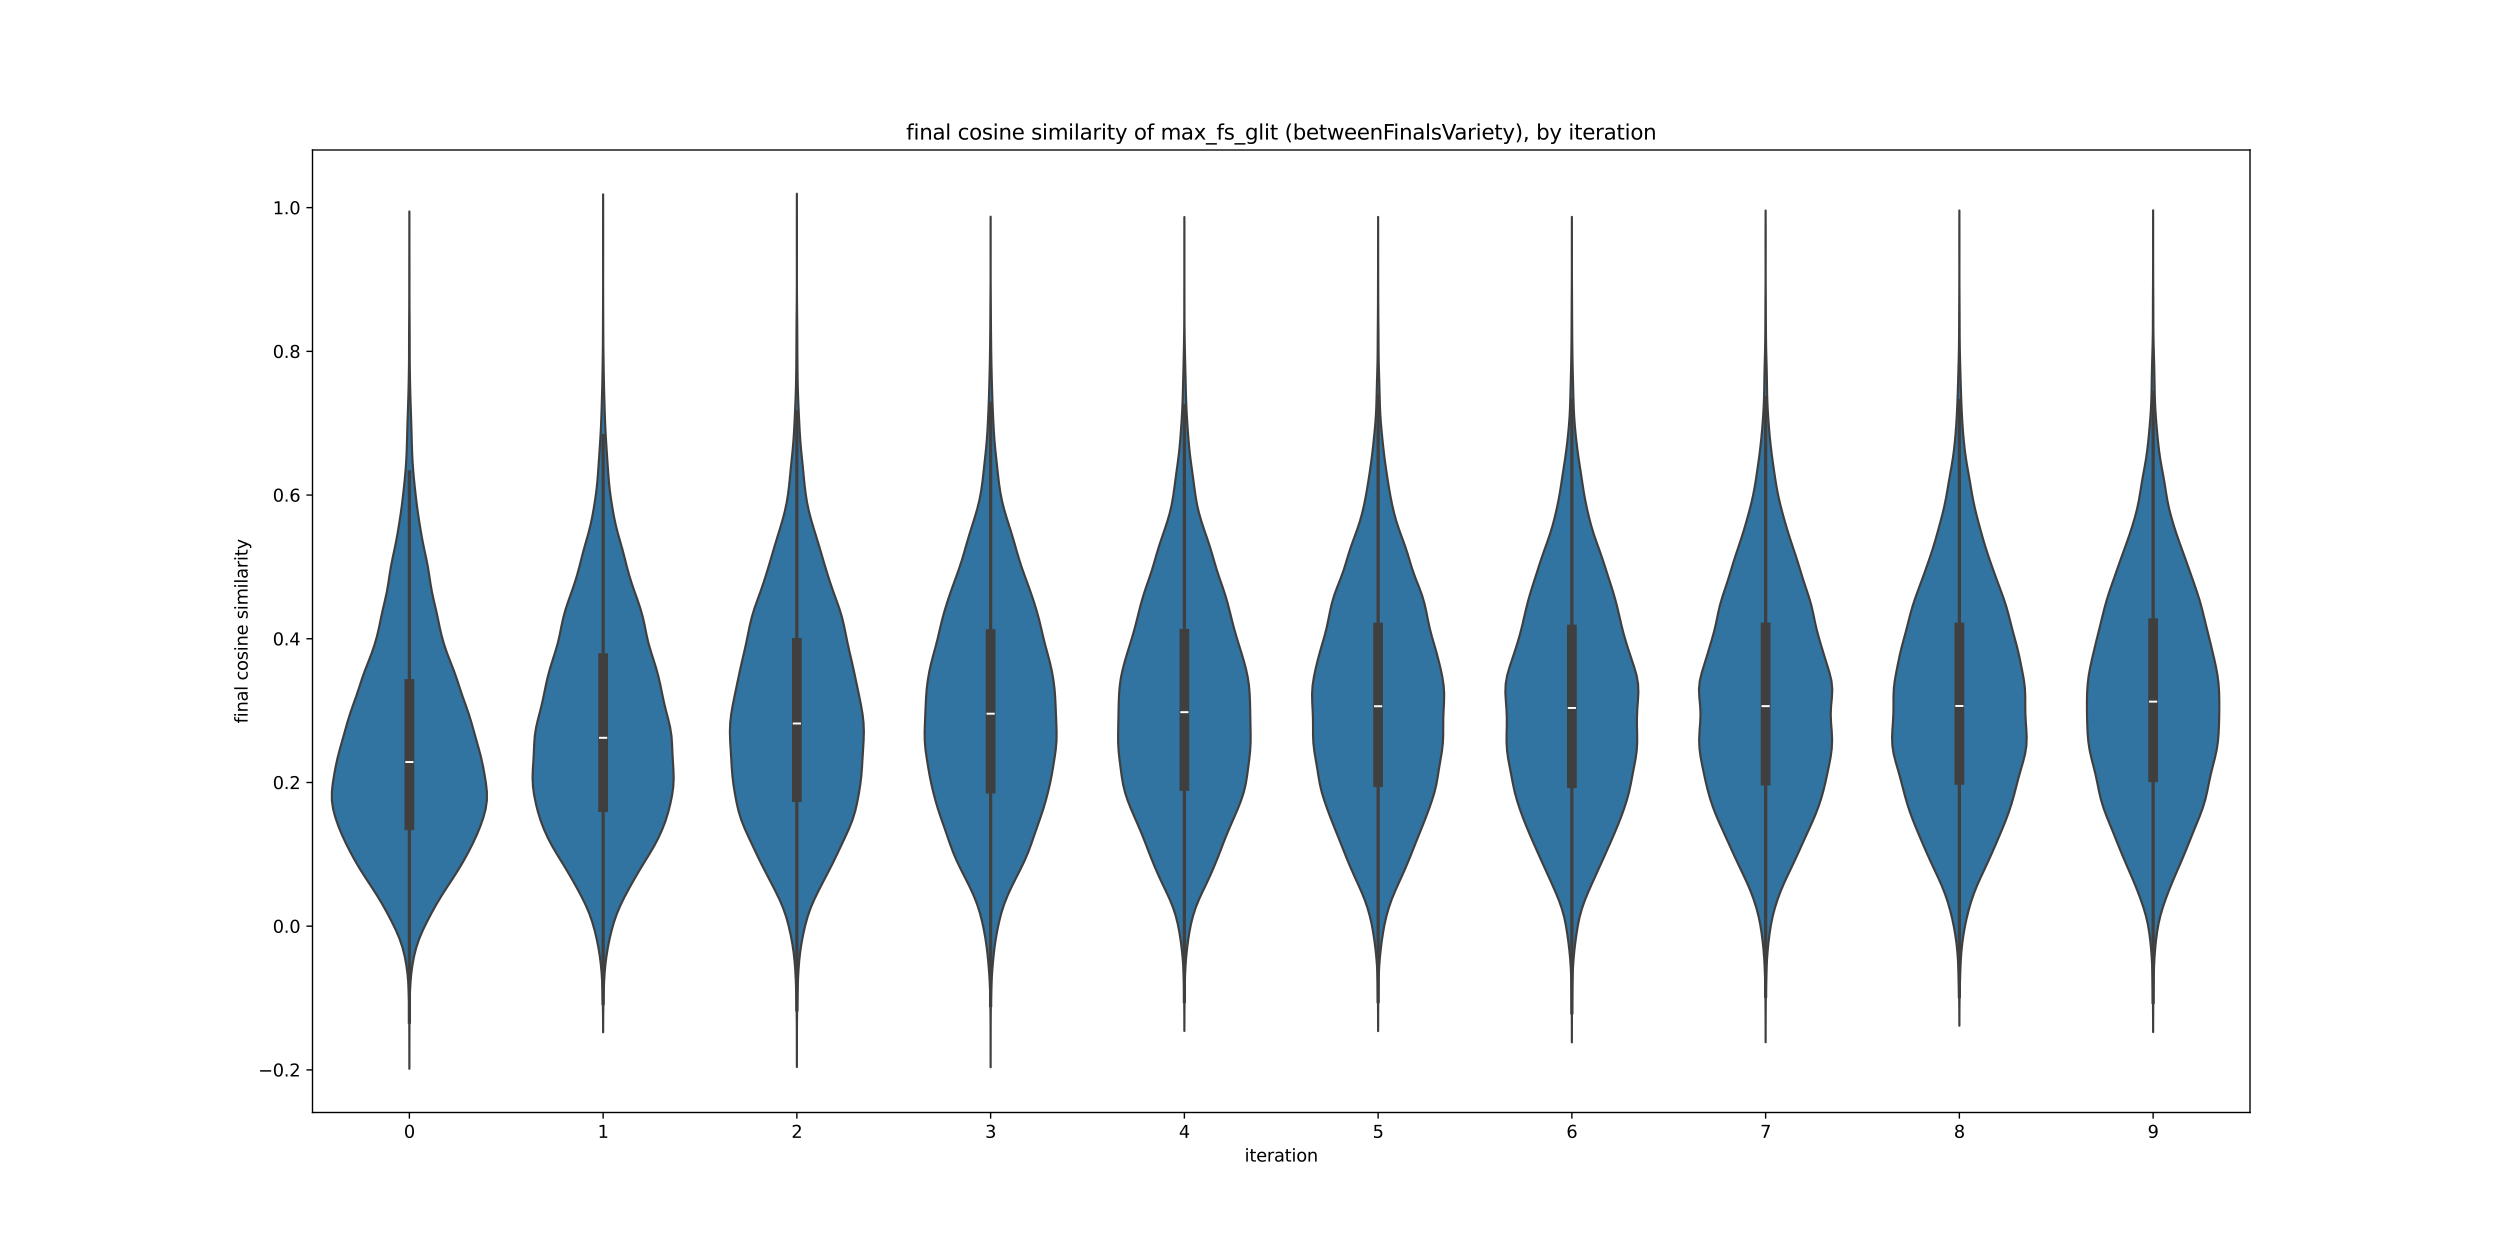 <?xml version="1.0" encoding="utf-8" standalone="no"?>
<!DOCTYPE svg PUBLIC "-//W3C//DTD SVG 1.1//EN"
  "http://www.w3.org/Graphics/SVG/1.1/DTD/svg11.dtd">
<svg xmlns:xlink="http://www.w3.org/1999/xlink" width="1440pt" height="720pt" viewBox="0 0 1440 720" xmlns="http://www.w3.org/2000/svg" version="1.1">
 <defs>
  <style type="text/css">*{stroke-linejoin: round; stroke-linecap: butt}</style>
 </defs>
 <g id="figure_1">
  <g id="patch_1">
   <path d="M 0 720 
L 1440 720 
L 1440 0 
L 0 0 
z
" style="fill: #ffffff"/>
  </g>
  <g id="axes_1">
   <g id="patch_2">
    <path d="M 180 640.8 
L 1296 640.8 
L 1296 86.4 
L 180 86.4 
z
" style="fill: #ffffff"/>
   </g>
   <g id="PolyCollection_1">
    <defs>
     <path id="m37b5594191" d="M 235.802 -104.4 
L 235.798 -104.4 
L 235.794 -109.388 
L 235.787 -114.376 
L 235.779 -119.364 
L 235.772 -124.351 
L 235.764 -129.339 
L 235.745 -134.327 
L 235.697 -139.315 
L 235.598 -144.303 
L 235.427 -149.291 
L 235.147 -154.279 
L 234.699 -159.266 
L 234.026 -164.254 
L 233.09 -169.242 
L 231.833 -174.23 
L 230.156 -179.218 
L 228.034 -184.206 
L 225.592 -189.194 
L 222.972 -194.181 
L 220.193 -199.169 
L 217.198 -204.157 
L 213.994 -209.145 
L 210.707 -214.133 
L 207.528 -219.121 
L 204.573 -224.109 
L 201.842 -229.097 
L 199.31 -234.084 
L 196.992 -239.072 
L 194.937 -244.06 
L 193.192 -249.048 
L 191.867 -254.036 
L 191.16 -259.024 
L 191.166 -264.012 
L 191.717 -268.999 
L 192.522 -273.987 
L 193.452 -278.975 
L 194.563 -283.963 
L 195.878 -288.951 
L 197.287 -293.939 
L 198.686 -298.927 
L 200.096 -303.914 
L 201.636 -308.902 
L 203.367 -313.89 
L 205.155 -318.878 
L 206.829 -323.866 
L 208.45 -328.854 
L 210.225 -333.842 
L 212.18 -338.829 
L 214.1 -343.817 
L 215.797 -348.805 
L 217.212 -353.793 
L 218.368 -358.781 
L 219.389 -363.769 
L 220.47 -368.757 
L 221.65 -373.744 
L 222.751 -378.732 
L 223.632 -383.72 
L 224.374 -388.708 
L 225.184 -393.696 
L 226.172 -398.684 
L 227.251 -403.672 
L 228.263 -408.659 
L 229.157 -413.647 
L 229.976 -418.635 
L 230.741 -423.623 
L 231.43 -428.611 
L 232.04 -433.599 
L 232.599 -438.587 
L 233.117 -443.574 
L 233.569 -448.562 
L 233.927 -453.55 
L 234.186 -458.538 
L 234.365 -463.526 
L 234.501 -468.514 
L 234.633 -473.502 
L 234.786 -478.49 
L 234.956 -483.477 
L 235.122 -488.465 
L 235.264 -493.453 
L 235.383 -498.441 
L 235.484 -503.429 
L 235.562 -508.417 
L 235.604 -513.405 
L 235.617 -518.392 
L 235.622 -523.38 
L 235.638 -528.368 
L 235.667 -533.356 
L 235.702 -538.344 
L 235.734 -543.332 
L 235.751 -548.32 
L 235.754 -553.307 
L 235.75 -558.295 
L 235.75 -563.283 
L 235.759 -568.271 
L 235.77 -573.259 
L 235.777 -578.247 
L 235.782 -583.235 
L 235.788 -588.222 
L 235.794 -593.21 
L 235.798 -598.198 
L 235.802 -598.198 
L 235.802 -598.198 
L 235.806 -593.21 
L 235.812 -588.222 
L 235.818 -583.235 
L 235.823 -578.247 
L 235.83 -573.259 
L 235.841 -568.271 
L 235.85 -563.283 
L 235.85 -558.295 
L 235.846 -553.307 
L 235.849 -548.32 
L 235.866 -543.332 
L 235.898 -538.344 
L 235.933 -533.356 
L 235.962 -528.368 
L 235.978 -523.38 
L 235.983 -518.392 
L 235.996 -513.405 
L 236.038 -508.417 
L 236.116 -503.429 
L 236.217 -498.441 
L 236.336 -493.453 
L 236.478 -488.465 
L 236.644 -483.477 
L 236.814 -478.49 
L 236.967 -473.502 
L 237.099 -468.514 
L 237.235 -463.526 
L 237.414 -458.538 
L 237.673 -453.55 
L 238.031 -448.562 
L 238.483 -443.574 
L 239.001 -438.587 
L 239.56 -433.599 
L 240.17 -428.611 
L 240.859 -423.623 
L 241.624 -418.635 
L 242.443 -413.647 
L 243.337 -408.659 
L 244.349 -403.672 
L 245.428 -398.684 
L 246.416 -393.696 
L 247.226 -388.708 
L 247.968 -383.72 
L 248.849 -378.732 
L 249.95 -373.744 
L 251.13 -368.757 
L 252.211 -363.769 
L 253.232 -358.781 
L 254.388 -353.793 
L 255.803 -348.805 
L 257.5 -343.817 
L 259.42 -338.829 
L 261.375 -333.842 
L 263.15 -328.854 
L 264.771 -323.866 
L 266.445 -318.878 
L 268.233 -313.89 
L 269.964 -308.902 
L 271.504 -303.914 
L 272.914 -298.927 
L 274.313 -293.939 
L 275.722 -288.951 
L 277.037 -283.963 
L 278.148 -278.975 
L 279.078 -273.987 
L 279.883 -268.999 
L 280.434 -264.012 
L 280.44 -259.024 
L 279.733 -254.036 
L 278.408 -249.048 
L 276.663 -244.06 
L 274.608 -239.072 
L 272.29 -234.084 
L 269.758 -229.097 
L 267.027 -224.109 
L 264.072 -219.121 
L 260.893 -214.133 
L 257.606 -209.145 
L 254.402 -204.157 
L 251.407 -199.169 
L 248.628 -194.181 
L 246.008 -189.194 
L 243.566 -184.206 
L 241.444 -179.218 
L 239.767 -174.23 
L 238.51 -169.242 
L 237.574 -164.254 
L 236.901 -159.266 
L 236.453 -154.279 
L 236.173 -149.291 
L 236.002 -144.303 
L 235.903 -139.315 
L 235.855 -134.327 
L 235.836 -129.339 
L 235.828 -124.351 
L 235.821 -119.364 
L 235.813 -114.376 
L 235.806 -109.388 
L 235.802 -104.4 
z
" style="stroke: #3f3f3f; stroke-width: 1.25"/>
    </defs>
    <g clip-path="url(#p5eb447b4fb)">
     <use xlink:href="#m37b5594191" x="0" y="720" style="fill: #3274a1; stroke: #3f3f3f; stroke-width: 1.25"/>
    </g>
   </g>
   <g id="PolyCollection_2">
    <defs>
     <path id="m615f2d6a0e" d="M 347.405 -125.431 
L 347.395 -125.431 
L 347.381 -130.306 
L 347.348 -135.181 
L 347.284 -140.056 
L 347.182 -144.931 
L 347.037 -149.806 
L 346.833 -154.681 
L 346.532 -159.556 
L 346.09 -164.431 
L 345.478 -169.306 
L 344.686 -174.181 
L 343.713 -179.056 
L 342.551 -183.931 
L 341.165 -188.806 
L 339.474 -193.681 
L 337.41 -198.555 
L 335.015 -203.43 
L 332.409 -208.305 
L 329.684 -213.18 
L 326.851 -218.055 
L 323.899 -222.93 
L 320.892 -227.805 
L 318.017 -232.68 
L 315.462 -237.555 
L 313.272 -242.43 
L 311.422 -247.305 
L 309.907 -252.18 
L 308.679 -257.055 
L 307.684 -261.93 
L 307.002 -266.805 
L 306.761 -271.68 
L 306.904 -276.555 
L 307.211 -281.43 
L 307.482 -286.304 
L 307.687 -291.179 
L 308.034 -296.054 
L 308.78 -300.929 
L 309.92 -305.804 
L 311.2 -310.679 
L 312.381 -315.554 
L 313.413 -320.429 
L 314.407 -325.304 
L 315.52 -330.179 
L 316.839 -335.054 
L 318.348 -339.929 
L 319.911 -344.804 
L 321.318 -349.679 
L 322.445 -354.554 
L 323.408 -359.429 
L 324.477 -364.304 
L 325.833 -369.179 
L 327.456 -374.053 
L 329.19 -378.928 
L 330.871 -383.803 
L 332.393 -388.678 
L 333.724 -393.553 
L 334.95 -398.428 
L 336.226 -403.303 
L 337.605 -408.178 
L 338.983 -413.053 
L 340.212 -417.928 
L 341.23 -422.803 
L 342.088 -427.678 
L 342.861 -432.553 
L 343.531 -437.428 
L 344.05 -442.303 
L 344.444 -447.178 
L 344.786 -452.053 
L 345.117 -456.928 
L 345.444 -461.803 
L 345.756 -466.677 
L 346.035 -471.552 
L 346.262 -476.427 
L 346.44 -481.302 
L 346.592 -486.177 
L 346.732 -491.052 
L 346.858 -495.927 
L 346.963 -500.802 
L 347.051 -505.677 
L 347.129 -510.552 
L 347.198 -515.427 
L 347.255 -520.302 
L 347.293 -525.177 
L 347.315 -530.052 
L 347.332 -534.927 
L 347.353 -539.802 
L 347.374 -544.677 
L 347.389 -549.552 
L 347.395 -554.426 
L 347.395 -559.301 
L 347.391 -564.176 
L 347.386 -569.051 
L 347.383 -573.926 
L 347.383 -578.801 
L 347.383 -583.676 
L 347.383 -588.551 
L 347.384 -593.426 
L 347.389 -598.301 
L 347.394 -603.176 
L 347.398 -608.051 
L 347.402 -608.051 
L 347.402 -608.051 
L 347.406 -603.176 
L 347.411 -598.301 
L 347.416 -593.426 
L 347.417 -588.551 
L 347.417 -583.676 
L 347.417 -578.801 
L 347.417 -573.926 
L 347.414 -569.051 
L 347.409 -564.176 
L 347.405 -559.301 
L 347.405 -554.426 
L 347.411 -549.552 
L 347.426 -544.677 
L 347.447 -539.802 
L 347.468 -534.927 
L 347.485 -530.052 
L 347.507 -525.177 
L 347.545 -520.302 
L 347.602 -515.427 
L 347.671 -510.552 
L 347.749 -505.677 
L 347.837 -500.802 
L 347.942 -495.927 
L 348.068 -491.052 
L 348.208 -486.177 
L 348.36 -481.302 
L 348.538 -476.427 
L 348.765 -471.552 
L 349.044 -466.677 
L 349.356 -461.803 
L 349.683 -456.928 
L 350.014 -452.053 
L 350.356 -447.178 
L 350.75 -442.303 
L 351.269 -437.428 
L 351.939 -432.553 
L 352.712 -427.678 
L 353.57 -422.803 
L 354.588 -417.928 
L 355.817 -413.053 
L 357.195 -408.178 
L 358.574 -403.303 
L 359.85 -398.428 
L 361.076 -393.553 
L 362.407 -388.678 
L 363.929 -383.803 
L 365.61 -378.928 
L 367.344 -374.053 
L 368.967 -369.179 
L 370.323 -364.304 
L 371.392 -359.429 
L 372.355 -354.554 
L 373.482 -349.679 
L 374.889 -344.804 
L 376.452 -339.929 
L 377.961 -335.054 
L 379.28 -330.179 
L 380.393 -325.304 
L 381.387 -320.429 
L 382.419 -315.554 
L 383.6 -310.679 
L 384.88 -305.804 
L 386.02 -300.929 
L 386.766 -296.054 
L 387.113 -291.179 
L 387.318 -286.304 
L 387.589 -281.43 
L 387.896 -276.555 
L 388.039 -271.68 
L 387.798 -266.805 
L 387.116 -261.93 
L 386.121 -257.055 
L 384.893 -252.18 
L 383.378 -247.305 
L 381.528 -242.43 
L 379.338 -237.555 
L 376.783 -232.68 
L 373.908 -227.805 
L 370.901 -222.93 
L 367.949 -218.055 
L 365.116 -213.18 
L 362.391 -208.305 
L 359.785 -203.43 
L 357.39 -198.555 
L 355.326 -193.681 
L 353.635 -188.806 
L 352.249 -183.931 
L 351.087 -179.056 
L 350.114 -174.181 
L 349.322 -169.306 
L 348.71 -164.431 
L 348.268 -159.556 
L 347.967 -154.681 
L 347.763 -149.806 
L 347.618 -144.931 
L 347.516 -140.056 
L 347.452 -135.181 
L 347.419 -130.306 
L 347.405 -125.431 
z
" style="stroke: #3f3f3f; stroke-width: 1.25"/>
    </defs>
    <g clip-path="url(#p5eb447b4fb)">
     <use xlink:href="#m615f2d6a0e" x="0" y="720" style="fill: #3274a1; stroke: #3f3f3f; stroke-width: 1.25"/>
    </g>
   </g>
   <g id="PolyCollection_3">
    <defs>
     <path id="md139f1b5b4" d="M 459.002 -105.413 
L 458.998 -105.413 
L 458.994 -110.494 
L 458.988 -115.575 
L 458.981 -120.655 
L 458.972 -125.736 
L 458.948 -130.817 
L 458.894 -135.897 
L 458.804 -140.978 
L 458.683 -146.059 
L 458.537 -151.139 
L 458.345 -156.22 
L 458.071 -161.301 
L 457.677 -166.381 
L 457.12 -171.462 
L 456.361 -176.543 
L 455.401 -181.623 
L 454.257 -186.704 
L 452.872 -191.785 
L 451.117 -196.865 
L 448.944 -201.946 
L 446.467 -207.027 
L 443.849 -212.107 
L 441.2 -217.188 
L 438.602 -222.269 
L 436.118 -227.349 
L 433.717 -232.43 
L 431.328 -237.511 
L 429.011 -242.591 
L 426.986 -247.672 
L 425.419 -252.753 
L 424.247 -257.834 
L 423.296 -262.914 
L 422.491 -267.995 
L 421.881 -273.076 
L 421.479 -278.156 
L 421.179 -283.237 
L 420.865 -288.318 
L 420.562 -293.398 
L 420.421 -298.479 
L 420.604 -303.56 
L 421.174 -308.64 
L 422.04 -313.721 
L 423.051 -318.802 
L 424.114 -323.882 
L 425.186 -328.963 
L 426.272 -334.044 
L 427.416 -339.124 
L 428.603 -344.205 
L 429.742 -349.286 
L 430.786 -354.366 
L 431.818 -359.447 
L 433.032 -364.528 
L 434.576 -369.608 
L 436.384 -374.689 
L 438.227 -379.77 
L 439.953 -384.85 
L 441.569 -389.931 
L 443.114 -395.012 
L 444.608 -400.092 
L 446.099 -405.173 
L 447.641 -410.254 
L 449.215 -415.334 
L 450.73 -420.415 
L 452.066 -425.496 
L 453.143 -430.576 
L 453.958 -435.657 
L 454.572 -440.738 
L 455.076 -445.818 
L 455.565 -450.899 
L 456.081 -455.98 
L 456.592 -461.06 
L 457.026 -466.141 
L 457.358 -471.222 
L 457.623 -476.302 
L 457.868 -481.383 
L 458.101 -486.464 
L 458.305 -491.545 
L 458.461 -496.625 
L 458.567 -501.706 
L 458.635 -506.787 
L 458.686 -511.867 
L 458.726 -516.948 
L 458.752 -522.029 
L 458.771 -527.109 
L 458.8 -532.19 
L 458.847 -537.271 
L 458.9 -542.351 
L 458.946 -547.432 
L 458.976 -552.513 
L 458.991 -557.593 
L 458.994 -562.674 
L 458.99 -567.755 
L 458.985 -572.835 
L 458.981 -577.916 
L 458.979 -582.997 
L 458.98 -588.077 
L 458.983 -593.158 
L 458.988 -598.239 
L 458.994 -603.319 
L 458.998 -608.4 
L 459.002 -608.4 
L 459.002 -608.4 
L 459.006 -603.319 
L 459.012 -598.239 
L 459.017 -593.158 
L 459.02 -588.077 
L 459.021 -582.997 
L 459.019 -577.916 
L 459.015 -572.835 
L 459.01 -567.755 
L 459.006 -562.674 
L 459.009 -557.593 
L 459.024 -552.513 
L 459.054 -547.432 
L 459.1 -542.351 
L 459.153 -537.271 
L 459.2 -532.19 
L 459.229 -527.109 
L 459.248 -522.029 
L 459.274 -516.948 
L 459.314 -511.867 
L 459.365 -506.787 
L 459.433 -501.706 
L 459.539 -496.625 
L 459.695 -491.545 
L 459.899 -486.464 
L 460.132 -481.383 
L 460.377 -476.302 
L 460.642 -471.222 
L 460.974 -466.141 
L 461.408 -461.06 
L 461.919 -455.98 
L 462.435 -450.899 
L 462.924 -445.818 
L 463.428 -440.738 
L 464.042 -435.657 
L 464.857 -430.576 
L 465.934 -425.496 
L 467.27 -420.415 
L 468.785 -415.334 
L 470.359 -410.254 
L 471.901 -405.173 
L 473.392 -400.092 
L 474.886 -395.012 
L 476.431 -389.931 
L 478.047 -384.85 
L 479.773 -379.77 
L 481.616 -374.689 
L 483.424 -369.608 
L 484.968 -364.528 
L 486.182 -359.447 
L 487.214 -354.366 
L 488.258 -349.286 
L 489.397 -344.205 
L 490.584 -339.124 
L 491.728 -334.044 
L 492.814 -328.963 
L 493.886 -323.882 
L 494.949 -318.802 
L 495.96 -313.721 
L 496.826 -308.64 
L 497.396 -303.56 
L 497.579 -298.479 
L 497.438 -293.398 
L 497.135 -288.318 
L 496.821 -283.237 
L 496.521 -278.156 
L 496.119 -273.076 
L 495.509 -267.995 
L 494.704 -262.914 
L 493.753 -257.834 
L 492.581 -252.753 
L 491.014 -247.672 
L 488.989 -242.591 
L 486.672 -237.511 
L 484.283 -232.43 
L 481.882 -227.349 
L 479.398 -222.269 
L 476.8 -217.188 
L 474.151 -212.107 
L 471.533 -207.027 
L 469.056 -201.946 
L 466.883 -196.865 
L 465.128 -191.785 
L 463.743 -186.704 
L 462.599 -181.623 
L 461.639 -176.543 
L 460.88 -171.462 
L 460.323 -166.381 
L 459.929 -161.301 
L 459.655 -156.22 
L 459.463 -151.139 
L 459.317 -146.059 
L 459.196 -140.978 
L 459.106 -135.897 
L 459.052 -130.817 
L 459.028 -125.736 
L 459.019 -120.655 
L 459.012 -115.575 
L 459.006 -110.494 
L 459.002 -105.413 
z
" style="stroke: #3f3f3f; stroke-width: 1.25"/>
    </defs>
    <g clip-path="url(#p5eb447b4fb)">
     <use xlink:href="#md139f1b5b4" x="0" y="720" style="fill: #3274a1; stroke: #3f3f3f; stroke-width: 1.25"/>
    </g>
   </g>
   <g id="PolyCollection_4">
    <defs>
     <path id="mc6272459fe" d="M 570.602 -105.266 
L 570.598 -105.266 
L 570.595 -110.214 
L 570.589 -115.163 
L 570.584 -120.112 
L 570.578 -125.06 
L 570.565 -130.009 
L 570.535 -134.957 
L 570.482 -139.906 
L 570.397 -144.855 
L 570.262 -149.803 
L 570.05 -154.752 
L 569.745 -159.7 
L 569.355 -164.649 
L 568.886 -169.597 
L 568.312 -174.546 
L 567.589 -179.495 
L 566.697 -184.443 
L 565.633 -189.392 
L 564.352 -194.34 
L 562.758 -199.289 
L 560.792 -204.238 
L 558.509 -209.186 
L 556.038 -214.135 
L 553.521 -219.083 
L 551.129 -224.032 
L 549.012 -228.981 
L 547.176 -233.929 
L 545.474 -238.878 
L 543.754 -243.826 
L 542.012 -248.775 
L 540.361 -253.723 
L 538.885 -258.672 
L 537.579 -263.621 
L 536.422 -268.569 
L 535.424 -273.518 
L 534.563 -278.466 
L 533.771 -283.415 
L 533.078 -288.364 
L 532.66 -293.312 
L 532.597 -298.261 
L 532.752 -303.209 
L 532.958 -308.158 
L 533.16 -313.106 
L 533.402 -318.055 
L 533.78 -323.004 
L 534.381 -327.952 
L 535.226 -332.901 
L 536.313 -337.849 
L 537.607 -342.798 
L 538.965 -347.747 
L 540.225 -352.695 
L 541.375 -357.644 
L 542.557 -362.592 
L 543.896 -367.541 
L 545.404 -372.489 
L 547.043 -377.438 
L 548.79 -382.387 
L 550.601 -387.335 
L 552.372 -392.284 
L 553.995 -397.232 
L 555.465 -402.181 
L 556.877 -407.13 
L 558.339 -412.078 
L 559.887 -417.027 
L 561.456 -421.975 
L 562.91 -426.924 
L 564.129 -431.872 
L 565.08 -436.821 
L 565.803 -441.77 
L 566.378 -446.718 
L 566.905 -451.667 
L 567.446 -456.615 
L 567.968 -461.564 
L 568.405 -466.513 
L 568.739 -471.461 
L 569.009 -476.41 
L 569.246 -481.358 
L 569.456 -486.307 
L 569.634 -491.255 
L 569.786 -496.204 
L 569.922 -501.153 
L 570.046 -506.101 
L 570.154 -511.05 
L 570.24 -515.998 
L 570.306 -520.947 
L 570.359 -525.896 
L 570.405 -530.844 
L 570.441 -535.793 
L 570.47 -540.741 
L 570.501 -545.69 
L 570.535 -550.638 
L 570.566 -555.587 
L 570.585 -560.536 
L 570.591 -565.484 
L 570.589 -570.433 
L 570.586 -575.381 
L 570.586 -580.33 
L 570.59 -585.279 
L 570.595 -590.227 
L 570.598 -595.176 
L 570.602 -595.176 
L 570.602 -595.176 
L 570.605 -590.227 
L 570.61 -585.279 
L 570.614 -580.33 
L 570.614 -575.381 
L 570.611 -570.433 
L 570.609 -565.484 
L 570.615 -560.536 
L 570.634 -555.587 
L 570.665 -550.638 
L 570.699 -545.69 
L 570.73 -540.741 
L 570.759 -535.793 
L 570.795 -530.844 
L 570.841 -525.896 
L 570.894 -520.947 
L 570.96 -515.998 
L 571.046 -511.05 
L 571.154 -506.101 
L 571.278 -501.153 
L 571.414 -496.204 
L 571.566 -491.255 
L 571.744 -486.307 
L 571.954 -481.358 
L 572.191 -476.41 
L 572.461 -471.461 
L 572.795 -466.513 
L 573.232 -461.564 
L 573.754 -456.615 
L 574.295 -451.667 
L 574.822 -446.718 
L 575.397 -441.77 
L 576.12 -436.821 
L 577.071 -431.872 
L 578.29 -426.924 
L 579.744 -421.975 
L 581.313 -417.027 
L 582.861 -412.078 
L 584.323 -407.13 
L 585.735 -402.181 
L 587.205 -397.232 
L 588.828 -392.284 
L 590.599 -387.335 
L 592.41 -382.387 
L 594.157 -377.438 
L 595.796 -372.489 
L 597.304 -367.541 
L 598.643 -362.592 
L 599.825 -357.644 
L 600.975 -352.695 
L 602.235 -347.747 
L 603.593 -342.798 
L 604.887 -337.849 
L 605.974 -332.901 
L 606.819 -327.952 
L 607.42 -323.004 
L 607.798 -318.055 
L 608.04 -313.106 
L 608.242 -308.158 
L 608.448 -303.209 
L 608.603 -298.261 
L 608.54 -293.312 
L 608.122 -288.364 
L 607.429 -283.415 
L 606.637 -278.466 
L 605.776 -273.518 
L 604.778 -268.569 
L 603.621 -263.621 
L 602.315 -258.672 
L 600.839 -253.723 
L 599.188 -248.775 
L 597.446 -243.826 
L 595.726 -238.878 
L 594.024 -233.929 
L 592.188 -228.981 
L 590.071 -224.032 
L 587.679 -219.083 
L 585.162 -214.135 
L 582.691 -209.186 
L 580.408 -204.238 
L 578.442 -199.289 
L 576.848 -194.34 
L 575.567 -189.392 
L 574.503 -184.443 
L 573.611 -179.495 
L 572.888 -174.546 
L 572.314 -169.597 
L 571.845 -164.649 
L 571.455 -159.7 
L 571.15 -154.752 
L 570.938 -149.803 
L 570.803 -144.855 
L 570.718 -139.906 
L 570.665 -134.957 
L 570.635 -130.009 
L 570.622 -125.06 
L 570.616 -120.112 
L 570.611 -115.163 
L 570.605 -110.214 
L 570.602 -105.266 
z
" style="stroke: #3f3f3f; stroke-width: 1.25"/>
    </defs>
    <g clip-path="url(#p5eb447b4fb)">
     <use xlink:href="#mc6272459fe" x="0" y="720" style="fill: #3274a1; stroke: #3f3f3f; stroke-width: 1.25"/>
    </g>
   </g>
   <g id="PolyCollection_5">
    <defs>
     <path id="mce33f05658" d="M 682.205 -126.158 
L 682.195 -126.158 
L 682.186 -130.894 
L 682.168 -135.629 
L 682.139 -140.365 
L 682.098 -145.101 
L 682.037 -149.836 
L 681.938 -154.572 
L 681.773 -159.308 
L 681.519 -164.043 
L 681.154 -168.779 
L 680.667 -173.514 
L 680.061 -178.25 
L 679.323 -182.986 
L 678.402 -187.721 
L 677.217 -192.457 
L 675.684 -197.193 
L 673.774 -201.928 
L 671.583 -206.664 
L 669.306 -211.4 
L 667.115 -216.135 
L 665.063 -220.871 
L 663.131 -225.607 
L 661.288 -230.342 
L 659.471 -235.078 
L 657.584 -239.814 
L 655.578 -244.549 
L 653.499 -249.285 
L 651.46 -254.02 
L 649.593 -258.756 
L 648.04 -263.492 
L 646.896 -268.227 
L 646.104 -272.963 
L 645.469 -277.699 
L 644.858 -282.434 
L 644.342 -287.17 
L 644.064 -291.906 
L 644.031 -296.641 
L 644.112 -301.377 
L 644.202 -306.113 
L 644.29 -310.848 
L 644.405 -315.584 
L 644.6 -320.32 
L 644.987 -325.055 
L 645.679 -329.791 
L 646.69 -334.526 
L 647.944 -339.262 
L 649.35 -343.998 
L 650.829 -348.733 
L 652.282 -353.469 
L 653.624 -358.205 
L 654.849 -362.94 
L 656.026 -367.676 
L 657.253 -372.412 
L 658.625 -377.147 
L 660.183 -381.883 
L 661.836 -386.619 
L 663.416 -391.354 
L 664.841 -396.09 
L 666.205 -400.826 
L 667.652 -405.561 
L 669.227 -410.297 
L 670.855 -415.032 
L 672.411 -419.768 
L 673.777 -424.504 
L 674.881 -429.239 
L 675.724 -433.975 
L 676.395 -438.711 
L 677.015 -443.446 
L 677.66 -448.182 
L 678.319 -452.918 
L 678.931 -457.653 
L 679.445 -462.389 
L 679.863 -467.125 
L 680.221 -471.86 
L 680.546 -476.596 
L 680.835 -481.332 
L 681.069 -486.067 
L 681.242 -490.803 
L 681.372 -495.538 
L 681.487 -500.274 
L 681.603 -505.01 
L 681.718 -509.745 
L 681.826 -514.481 
L 681.927 -519.217 
L 682.017 -523.952 
L 682.087 -528.688 
L 682.132 -533.424 
L 682.151 -538.159 
L 682.155 -542.895 
L 682.157 -547.631 
L 682.165 -552.366 
L 682.177 -557.102 
L 682.186 -561.838 
L 682.189 -566.573 
L 682.188 -571.309 
L 682.185 -576.044 
L 682.186 -580.78 
L 682.19 -585.516 
L 682.195 -590.251 
L 682.198 -594.987 
L 682.202 -594.987 
L 682.202 -594.987 
L 682.205 -590.251 
L 682.21 -585.516 
L 682.214 -580.78 
L 682.215 -576.044 
L 682.212 -571.309 
L 682.211 -566.573 
L 682.214 -561.838 
L 682.223 -557.102 
L 682.235 -552.366 
L 682.243 -547.631 
L 682.245 -542.895 
L 682.249 -538.159 
L 682.268 -533.424 
L 682.313 -528.688 
L 682.383 -523.952 
L 682.473 -519.217 
L 682.574 -514.481 
L 682.682 -509.745 
L 682.797 -505.01 
L 682.913 -500.274 
L 683.028 -495.538 
L 683.158 -490.803 
L 683.331 -486.067 
L 683.565 -481.332 
L 683.854 -476.596 
L 684.179 -471.86 
L 684.537 -467.125 
L 684.955 -462.389 
L 685.469 -457.653 
L 686.081 -452.918 
L 686.74 -448.182 
L 687.385 -443.446 
L 688.005 -438.711 
L 688.676 -433.975 
L 689.519 -429.239 
L 690.623 -424.504 
L 691.989 -419.768 
L 693.545 -415.032 
L 695.173 -410.297 
L 696.748 -405.561 
L 698.195 -400.826 
L 699.559 -396.09 
L 700.984 -391.354 
L 702.564 -386.619 
L 704.217 -381.883 
L 705.775 -377.147 
L 707.147 -372.412 
L 708.374 -367.676 
L 709.551 -362.94 
L 710.776 -358.205 
L 712.118 -353.469 
L 713.571 -348.733 
L 715.05 -343.998 
L 716.456 -339.262 
L 717.71 -334.526 
L 718.721 -329.791 
L 719.413 -325.055 
L 719.8 -320.32 
L 719.995 -315.584 
L 720.11 -310.848 
L 720.198 -306.113 
L 720.288 -301.377 
L 720.369 -296.641 
L 720.336 -291.906 
L 720.058 -287.17 
L 719.542 -282.434 
L 718.931 -277.699 
L 718.296 -272.963 
L 717.504 -268.227 
L 716.36 -263.492 
L 714.807 -258.756 
L 712.94 -254.02 
L 710.901 -249.285 
L 708.822 -244.549 
L 706.816 -239.814 
L 704.929 -235.078 
L 703.112 -230.342 
L 701.269 -225.607 
L 699.337 -220.871 
L 697.285 -216.135 
L 695.094 -211.4 
L 692.817 -206.664 
L 690.626 -201.928 
L 688.716 -197.193 
L 687.183 -192.457 
L 685.998 -187.721 
L 685.077 -182.986 
L 684.339 -178.25 
L 683.733 -173.514 
L 683.246 -168.779 
L 682.881 -164.043 
L 682.627 -159.308 
L 682.462 -154.572 
L 682.363 -149.836 
L 682.302 -145.101 
L 682.261 -140.365 
L 682.232 -135.629 
L 682.214 -130.894 
L 682.205 -126.158 
z
" style="stroke: #3f3f3f; stroke-width: 1.25"/>
    </defs>
    <g clip-path="url(#p5eb447b4fb)">
     <use xlink:href="#mce33f05658" x="0" y="720" style="fill: #3274a1; stroke: #3f3f3f; stroke-width: 1.25"/>
    </g>
   </g>
   <g id="PolyCollection_6">
    <defs>
     <path id="m65d434f892" d="M 793.804 -126.1 
L 793.796 -126.1 
L 793.787 -130.837 
L 793.771 -135.574 
L 793.747 -140.311 
L 793.714 -145.048 
L 793.662 -149.784 
L 793.568 -154.521 
L 793.401 -159.258 
L 793.134 -163.995 
L 792.755 -168.732 
L 792.266 -173.468 
L 791.668 -178.205 
L 790.948 -182.942 
L 790.073 -187.679 
L 788.992 -192.416 
L 787.647 -197.153 
L 785.991 -201.889 
L 784.048 -206.626 
L 781.925 -211.363 
L 779.767 -216.1 
L 777.682 -220.837 
L 775.708 -225.573 
L 773.815 -230.31 
L 771.94 -235.047 
L 770.039 -239.784 
L 768.131 -244.521 
L 766.275 -249.257 
L 764.507 -253.994 
L 762.849 -258.731 
L 761.392 -263.468 
L 760.259 -268.205 
L 759.423 -272.942 
L 758.676 -277.678 
L 757.863 -282.415 
L 757.072 -287.152 
L 756.524 -291.889 
L 756.314 -296.626 
L 756.305 -301.362 
L 756.27 -306.099 
L 756.089 -310.836 
L 755.843 -315.573 
L 755.762 -320.31 
L 756.053 -325.046 
L 756.757 -329.783 
L 757.751 -334.52 
L 758.891 -339.257 
L 760.135 -343.994 
L 761.495 -348.731 
L 762.874 -353.467 
L 764.099 -358.204 
L 765.113 -362.941 
L 766.05 -367.678 
L 767.123 -372.415 
L 768.513 -377.151 
L 770.253 -381.888 
L 772.136 -386.625 
L 773.862 -391.362 
L 775.34 -396.099 
L 776.755 -400.835 
L 778.316 -405.572 
L 780.035 -410.309 
L 781.755 -415.046 
L 783.31 -419.783 
L 784.625 -424.52 
L 785.726 -429.256 
L 786.672 -433.993 
L 787.512 -438.73 
L 788.275 -443.467 
L 788.993 -448.204 
L 789.675 -452.94 
L 790.3 -457.677 
L 790.851 -462.414 
L 791.347 -467.151 
L 791.812 -471.888 
L 792.228 -476.624 
L 792.553 -481.361 
L 792.77 -486.098 
L 792.91 -490.835 
L 793.023 -495.572 
L 793.15 -500.308 
L 793.292 -505.045 
L 793.42 -509.782 
L 793.509 -514.519 
L 793.553 -519.256 
L 793.574 -523.993 
L 793.603 -528.729 
L 793.645 -533.466 
L 793.686 -538.203 
L 793.712 -542.94 
L 793.727 -547.677 
L 793.739 -552.413 
L 793.754 -557.15 
L 793.769 -561.887 
L 793.778 -566.624 
L 793.782 -571.361 
L 793.783 -576.097 
L 793.785 -580.834 
L 793.79 -585.571 
L 793.795 -590.308 
L 793.798 -595.045 
L 793.802 -595.045 
L 793.802 -595.045 
L 793.805 -590.308 
L 793.81 -585.571 
L 793.815 -580.834 
L 793.817 -576.097 
L 793.818 -571.361 
L 793.822 -566.624 
L 793.831 -561.887 
L 793.846 -557.15 
L 793.861 -552.413 
L 793.873 -547.677 
L 793.888 -542.94 
L 793.914 -538.203 
L 793.955 -533.466 
L 793.997 -528.729 
L 794.026 -523.993 
L 794.047 -519.256 
L 794.091 -514.519 
L 794.18 -509.782 
L 794.308 -505.045 
L 794.45 -500.308 
L 794.577 -495.572 
L 794.69 -490.835 
L 794.83 -486.098 
L 795.047 -481.361 
L 795.372 -476.624 
L 795.788 -471.888 
L 796.253 -467.151 
L 796.749 -462.414 
L 797.3 -457.677 
L 797.925 -452.94 
L 798.607 -448.204 
L 799.325 -443.467 
L 800.088 -438.73 
L 800.928 -433.993 
L 801.874 -429.256 
L 802.975 -424.52 
L 804.29 -419.783 
L 805.845 -415.046 
L 807.565 -410.309 
L 809.284 -405.572 
L 810.845 -400.835 
L 812.26 -396.099 
L 813.738 -391.362 
L 815.464 -386.625 
L 817.347 -381.888 
L 819.087 -377.151 
L 820.477 -372.415 
L 821.55 -367.678 
L 822.487 -362.941 
L 823.501 -358.204 
L 824.726 -353.467 
L 826.105 -348.731 
L 827.465 -343.994 
L 828.709 -339.257 
L 829.849 -334.52 
L 830.843 -329.783 
L 831.547 -325.046 
L 831.838 -320.31 
L 831.757 -315.573 
L 831.511 -310.836 
L 831.33 -306.099 
L 831.295 -301.362 
L 831.286 -296.626 
L 831.076 -291.889 
L 830.528 -287.152 
L 829.737 -282.415 
L 828.924 -277.678 
L 828.177 -272.942 
L 827.341 -268.205 
L 826.208 -263.468 
L 824.751 -258.731 
L 823.093 -253.994 
L 821.325 -249.257 
L 819.469 -244.521 
L 817.561 -239.784 
L 815.66 -235.047 
L 813.785 -230.31 
L 811.892 -225.573 
L 809.918 -220.837 
L 807.833 -216.1 
L 805.675 -211.363 
L 803.552 -206.626 
L 801.609 -201.889 
L 799.953 -197.153 
L 798.608 -192.416 
L 797.527 -187.679 
L 796.652 -182.942 
L 795.932 -178.205 
L 795.334 -173.468 
L 794.845 -168.732 
L 794.466 -163.995 
L 794.199 -159.258 
L 794.032 -154.521 
L 793.938 -149.784 
L 793.886 -145.048 
L 793.853 -140.311 
L 793.829 -135.574 
L 793.813 -130.837 
L 793.804 -126.1 
z
" style="stroke: #3f3f3f; stroke-width: 1.25"/>
    </defs>
    <g clip-path="url(#p5eb447b4fb)">
     <use xlink:href="#m65d434f892" x="0" y="720" style="fill: #3274a1; stroke: #3f3f3f; stroke-width: 1.25"/>
    </g>
   </g>
   <g id="PolyCollection_7">
    <defs>
     <path id="m1946e7d0e3" d="M 905.402 -119.613 
L 905.398 -119.613 
L 905.393 -124.416 
L 905.384 -129.218 
L 905.369 -134.02 
L 905.345 -138.823 
L 905.307 -143.625 
L 905.241 -148.428 
L 905.136 -153.23 
L 904.978 -158.033 
L 904.751 -162.835 
L 904.426 -167.638 
L 903.977 -172.44 
L 903.41 -177.242 
L 902.747 -182.045 
L 901.971 -186.847 
L 900.985 -191.65 
L 899.668 -196.452 
L 897.982 -201.255 
L 896.013 -206.057 
L 893.899 -210.86 
L 891.732 -215.662 
L 889.55 -220.464 
L 887.375 -225.267 
L 885.224 -230.069 
L 883.095 -234.872 
L 881.006 -239.674 
L 878.999 -244.477 
L 877.112 -249.279 
L 875.367 -254.082 
L 873.806 -258.884 
L 872.497 -263.687 
L 871.453 -268.489 
L 870.542 -273.291 
L 869.616 -278.094 
L 868.715 -282.896 
L 868.054 -287.699 
L 867.776 -292.501 
L 867.805 -297.304 
L 867.918 -302.106 
L 867.918 -306.909 
L 867.712 -311.711 
L 867.356 -316.513 
L 867.097 -321.316 
L 867.286 -326.118 
L 868.123 -330.921 
L 869.489 -335.723 
L 871.084 -340.526 
L 872.681 -345.328 
L 874.198 -350.131 
L 875.586 -354.933 
L 876.806 -359.735 
L 877.914 -364.538 
L 879.032 -369.34 
L 880.256 -374.143 
L 881.632 -378.945 
L 883.147 -383.748 
L 884.709 -388.55 
L 886.247 -393.353 
L 887.808 -398.155 
L 889.476 -402.957 
L 891.209 -407.76 
L 892.855 -412.562 
L 894.305 -417.365 
L 895.562 -422.167 
L 896.684 -426.97 
L 897.684 -431.772 
L 898.546 -436.575 
L 899.298 -441.377 
L 900.019 -446.179 
L 900.761 -450.982 
L 901.493 -455.784 
L 902.161 -460.587 
L 902.749 -465.389 
L 903.27 -470.192 
L 903.716 -474.994 
L 904.062 -479.797 
L 904.307 -484.599 
L 904.476 -489.401 
L 904.606 -494.204 
L 904.727 -499.006 
L 904.849 -503.809 
L 904.963 -508.611 
L 905.057 -513.414 
L 905.128 -518.216 
L 905.18 -523.019 
L 905.218 -527.821 
L 905.248 -532.624 
L 905.27 -537.426 
L 905.288 -542.228 
L 905.308 -547.031 
L 905.335 -551.833 
L 905.361 -556.636 
L 905.38 -561.438 
L 905.388 -566.241 
L 905.387 -571.043 
L 905.385 -575.846 
L 905.386 -580.648 
L 905.39 -585.45 
L 905.395 -590.253 
L 905.398 -595.055 
L 905.402 -595.055 
L 905.402 -595.055 
L 905.405 -590.253 
L 905.41 -585.45 
L 905.414 -580.648 
L 905.415 -575.846 
L 905.413 -571.043 
L 905.412 -566.241 
L 905.42 -561.438 
L 905.439 -556.636 
L 905.465 -551.833 
L 905.492 -547.031 
L 905.512 -542.228 
L 905.53 -537.426 
L 905.552 -532.624 
L 905.582 -527.821 
L 905.62 -523.019 
L 905.672 -518.216 
L 905.743 -513.414 
L 905.837 -508.611 
L 905.951 -503.809 
L 906.073 -499.006 
L 906.194 -494.204 
L 906.324 -489.401 
L 906.493 -484.599 
L 906.738 -479.797 
L 907.084 -474.994 
L 907.53 -470.192 
L 908.051 -465.389 
L 908.639 -460.587 
L 909.307 -455.784 
L 910.039 -450.982 
L 910.781 -446.179 
L 911.502 -441.377 
L 912.254 -436.575 
L 913.116 -431.772 
L 914.116 -426.97 
L 915.238 -422.167 
L 916.495 -417.365 
L 917.945 -412.562 
L 919.591 -407.76 
L 921.324 -402.957 
L 922.992 -398.155 
L 924.553 -393.353 
L 926.091 -388.55 
L 927.653 -383.748 
L 929.168 -378.945 
L 930.544 -374.143 
L 931.768 -369.34 
L 932.886 -364.538 
L 933.994 -359.735 
L 935.214 -354.933 
L 936.602 -350.131 
L 938.119 -345.328 
L 939.716 -340.526 
L 941.311 -335.723 
L 942.677 -330.921 
L 943.514 -326.118 
L 943.703 -321.316 
L 943.444 -316.513 
L 943.088 -311.711 
L 942.882 -306.909 
L 942.882 -302.106 
L 942.995 -297.304 
L 943.024 -292.501 
L 942.746 -287.699 
L 942.085 -282.896 
L 941.184 -278.094 
L 940.258 -273.291 
L 939.347 -268.489 
L 938.303 -263.687 
L 936.994 -258.884 
L 935.433 -254.082 
L 933.688 -249.279 
L 931.801 -244.477 
L 929.794 -239.674 
L 927.705 -234.872 
L 925.576 -230.069 
L 923.425 -225.267 
L 921.25 -220.464 
L 919.068 -215.662 
L 916.901 -210.86 
L 914.787 -206.057 
L 912.818 -201.255 
L 911.132 -196.452 
L 909.815 -191.65 
L 908.829 -186.847 
L 908.053 -182.045 
L 907.39 -177.242 
L 906.823 -172.44 
L 906.374 -167.638 
L 906.049 -162.835 
L 905.822 -158.033 
L 905.664 -153.23 
L 905.559 -148.428 
L 905.493 -143.625 
L 905.455 -138.823 
L 905.431 -134.02 
L 905.416 -129.218 
L 905.407 -124.416 
L 905.402 -119.613 
z
" style="stroke: #3f3f3f; stroke-width: 1.25"/>
    </defs>
    <g clip-path="url(#p5eb447b4fb)">
     <use xlink:href="#m1946e7d0e3" x="0" y="720" style="fill: #3274a1; stroke: #3f3f3f; stroke-width: 1.25"/>
    </g>
   </g>
   <g id="PolyCollection_8">
    <defs>
     <path id="m89055fa1b1" d="M 1017.002 -119.685 
L 1016.998 -119.685 
L 1016.994 -124.524 
L 1016.986 -129.362 
L 1016.973 -134.201 
L 1016.951 -139.04 
L 1016.912 -143.879 
L 1016.847 -148.718 
L 1016.749 -153.557 
L 1016.615 -158.396 
L 1016.432 -163.235 
L 1016.167 -168.074 
L 1015.788 -172.912 
L 1015.289 -177.751 
L 1014.676 -182.59 
L 1013.911 -187.429 
L 1012.914 -192.268 
L 1011.643 -197.107 
L 1010.1 -201.946 
L 1008.291 -206.785 
L 1006.224 -211.624 
L 1003.968 -216.462 
L 1001.654 -221.301 
L 999.382 -226.14 
L 997.174 -230.979 
L 994.992 -235.818 
L 992.79 -240.657 
L 990.585 -245.496 
L 988.489 -250.335 
L 986.617 -255.174 
L 985.008 -260.012 
L 983.647 -264.851 
L 982.485 -269.69 
L 981.433 -274.529 
L 980.42 -279.368 
L 979.513 -284.207 
L 978.895 -289.046 
L 978.71 -293.885 
L 978.92 -298.724 
L 979.299 -303.562 
L 979.508 -308.401 
L 979.307 -313.24 
L 978.835 -318.079 
L 978.607 -322.918 
L 979.073 -327.757 
L 980.231 -332.596 
L 981.72 -337.435 
L 983.224 -342.273 
L 984.683 -347.112 
L 986.123 -351.951 
L 987.454 -356.79 
L 988.569 -361.629 
L 989.557 -366.468 
L 990.671 -371.307 
L 992.071 -376.146 
L 993.676 -380.985 
L 995.28 -385.823 
L 996.778 -390.662 
L 998.249 -395.501 
L 999.798 -400.34 
L 1001.421 -405.179 
L 1003.025 -410.018 
L 1004.538 -414.857 
L 1005.954 -419.696 
L 1007.299 -424.535 
L 1008.561 -429.373 
L 1009.681 -434.212 
L 1010.622 -439.051 
L 1011.419 -443.89 
L 1012.145 -448.729 
L 1012.838 -453.568 
L 1013.487 -458.407 
L 1014.07 -463.246 
L 1014.582 -468.085 
L 1015.02 -472.923 
L 1015.391 -477.762 
L 1015.707 -482.601 
L 1015.957 -487.44 
L 1016.122 -492.279 
L 1016.215 -497.118 
L 1016.288 -501.957 
L 1016.385 -506.796 
L 1016.511 -511.635 
L 1016.639 -516.473 
L 1016.739 -521.312 
L 1016.802 -526.151 
L 1016.839 -530.99 
L 1016.862 -535.829 
L 1016.88 -540.668 
L 1016.9 -545.507 
L 1016.927 -550.346 
L 1016.957 -555.185 
L 1016.977 -560.023 
L 1016.983 -564.862 
L 1016.974 -569.701 
L 1016.961 -574.54 
L 1016.955 -579.379 
L 1016.962 -584.218 
L 1016.976 -589.057 
L 1016.989 -593.896 
L 1016.996 -598.735 
L 1017.004 -598.735 
L 1017.004 -598.735 
L 1017.011 -593.896 
L 1017.024 -589.057 
L 1017.038 -584.218 
L 1017.045 -579.379 
L 1017.039 -574.54 
L 1017.026 -569.701 
L 1017.017 -564.862 
L 1017.023 -560.023 
L 1017.043 -555.185 
L 1017.073 -550.346 
L 1017.1 -545.507 
L 1017.12 -540.668 
L 1017.138 -535.829 
L 1017.161 -530.99 
L 1017.198 -526.151 
L 1017.261 -521.312 
L 1017.361 -516.473 
L 1017.489 -511.635 
L 1017.615 -506.796 
L 1017.712 -501.957 
L 1017.785 -497.118 
L 1017.878 -492.279 
L 1018.043 -487.44 
L 1018.293 -482.601 
L 1018.609 -477.762 
L 1018.98 -472.923 
L 1019.418 -468.085 
L 1019.93 -463.246 
L 1020.513 -458.407 
L 1021.162 -453.568 
L 1021.855 -448.729 
L 1022.581 -443.89 
L 1023.378 -439.051 
L 1024.319 -434.212 
L 1025.439 -429.373 
L 1026.701 -424.535 
L 1028.046 -419.696 
L 1029.462 -414.857 
L 1030.975 -410.018 
L 1032.579 -405.179 
L 1034.202 -400.34 
L 1035.751 -395.501 
L 1037.222 -390.662 
L 1038.72 -385.823 
L 1040.324 -380.985 
L 1041.929 -376.146 
L 1043.329 -371.307 
L 1044.443 -366.468 
L 1045.431 -361.629 
L 1046.546 -356.79 
L 1047.877 -351.951 
L 1049.317 -347.112 
L 1050.776 -342.273 
L 1052.28 -337.435 
L 1053.769 -332.596 
L 1054.927 -327.757 
L 1055.393 -322.918 
L 1055.165 -318.079 
L 1054.693 -313.24 
L 1054.492 -308.401 
L 1054.701 -303.562 
L 1055.08 -298.724 
L 1055.29 -293.885 
L 1055.105 -289.046 
L 1054.487 -284.207 
L 1053.58 -279.368 
L 1052.567 -274.529 
L 1051.515 -269.69 
L 1050.353 -264.851 
L 1048.992 -260.012 
L 1047.383 -255.174 
L 1045.511 -250.335 
L 1043.415 -245.496 
L 1041.21 -240.657 
L 1039.008 -235.818 
L 1036.826 -230.979 
L 1034.618 -226.14 
L 1032.346 -221.301 
L 1030.032 -216.462 
L 1027.776 -211.624 
L 1025.709 -206.785 
L 1023.9 -201.946 
L 1022.357 -197.107 
L 1021.086 -192.268 
L 1020.089 -187.429 
L 1019.324 -182.59 
L 1018.711 -177.751 
L 1018.212 -172.912 
L 1017.833 -168.074 
L 1017.568 -163.235 
L 1017.385 -158.396 
L 1017.251 -153.557 
L 1017.153 -148.718 
L 1017.088 -143.879 
L 1017.049 -139.04 
L 1017.027 -134.201 
L 1017.014 -129.362 
L 1017.006 -124.524 
L 1017.002 -119.685 
z
" style="stroke: #3f3f3f; stroke-width: 1.25"/>
    </defs>
    <g clip-path="url(#p5eb447b4fb)">
     <use xlink:href="#m89055fa1b1" x="0" y="720" style="fill: #3274a1; stroke: #3f3f3f; stroke-width: 1.25"/>
    </g>
   </g>
   <g id="PolyCollection_9">
    <defs>
     <path id="mdcc8a34efb" d="M 1128.604 -129.195 
L 1128.596 -129.195 
L 1128.585 -133.938 
L 1128.56 -138.681 
L 1128.51 -143.423 
L 1128.427 -148.166 
L 1128.311 -152.909 
L 1128.169 -157.652 
L 1128.001 -162.395 
L 1127.775 -167.137 
L 1127.432 -171.88 
L 1126.931 -176.623 
L 1126.27 -181.366 
L 1125.454 -186.108 
L 1124.465 -190.851 
L 1123.292 -195.594 
L 1121.924 -200.337 
L 1120.325 -205.08 
L 1118.449 -209.822 
L 1116.329 -214.565 
L 1114.102 -219.308 
L 1111.9 -224.051 
L 1109.77 -228.794 
L 1107.696 -233.536 
L 1105.665 -238.279 
L 1103.676 -243.022 
L 1101.769 -247.765 
L 1100.023 -252.508 
L 1098.487 -257.25 
L 1097.134 -261.993 
L 1095.893 -266.736 
L 1094.663 -271.479 
L 1093.341 -276.221 
L 1091.959 -280.964 
L 1090.756 -285.707 
L 1090.02 -290.45 
L 1089.838 -295.193 
L 1090.047 -299.935 
L 1090.379 -304.678 
L 1090.607 -309.421 
L 1090.651 -314.164 
L 1090.651 -318.907 
L 1090.872 -323.649 
L 1091.46 -328.392 
L 1092.318 -333.135 
L 1093.261 -337.878 
L 1094.253 -342.62 
L 1095.383 -347.363 
L 1096.658 -352.106 
L 1097.949 -356.849 
L 1099.16 -361.592 
L 1100.364 -366.334 
L 1101.717 -371.077 
L 1103.291 -375.82 
L 1105.02 -380.563 
L 1106.781 -385.306 
L 1108.505 -390.048 
L 1110.188 -394.791 
L 1111.827 -399.534 
L 1113.377 -404.277 
L 1114.808 -409.02 
L 1116.149 -413.762 
L 1117.445 -418.505 
L 1118.69 -423.248 
L 1119.835 -427.991 
L 1120.828 -432.733 
L 1121.679 -437.476 
L 1122.474 -442.219 
L 1123.301 -446.962 
L 1124.145 -451.705 
L 1124.91 -456.447 
L 1125.536 -461.19 
L 1126.041 -465.933 
L 1126.463 -470.676 
L 1126.812 -475.419 
L 1127.094 -480.161 
L 1127.327 -484.904 
L 1127.527 -489.647 
L 1127.696 -494.39 
L 1127.84 -499.133 
L 1127.973 -503.875 
L 1128.103 -508.618 
L 1128.226 -513.361 
L 1128.33 -518.104 
L 1128.403 -522.846 
L 1128.442 -527.589 
L 1128.461 -532.332 
L 1128.477 -537.075 
L 1128.498 -541.818 
L 1128.525 -546.56 
L 1128.552 -551.303 
L 1128.574 -556.046 
L 1128.587 -560.789 
L 1128.589 -565.532 
L 1128.583 -570.274 
L 1128.575 -575.017 
L 1128.57 -579.76 
L 1128.574 -584.503 
L 1128.583 -589.246 
L 1128.592 -593.988 
L 1128.597 -598.731 
L 1128.603 -598.731 
L 1128.603 -598.731 
L 1128.608 -593.988 
L 1128.617 -589.246 
L 1128.626 -584.503 
L 1128.63 -579.76 
L 1128.625 -575.017 
L 1128.617 -570.274 
L 1128.611 -565.532 
L 1128.613 -560.789 
L 1128.626 -556.046 
L 1128.648 -551.303 
L 1128.675 -546.56 
L 1128.702 -541.818 
L 1128.723 -537.075 
L 1128.739 -532.332 
L 1128.758 -527.589 
L 1128.797 -522.846 
L 1128.87 -518.104 
L 1128.974 -513.361 
L 1129.097 -508.618 
L 1129.227 -503.875 
L 1129.36 -499.133 
L 1129.504 -494.39 
L 1129.673 -489.647 
L 1129.873 -484.904 
L 1130.106 -480.161 
L 1130.388 -475.419 
L 1130.737 -470.676 
L 1131.159 -465.933 
L 1131.664 -461.19 
L 1132.29 -456.447 
L 1133.055 -451.705 
L 1133.899 -446.962 
L 1134.726 -442.219 
L 1135.521 -437.476 
L 1136.372 -432.733 
L 1137.365 -427.991 
L 1138.51 -423.248 
L 1139.755 -418.505 
L 1141.051 -413.762 
L 1142.392 -409.02 
L 1143.823 -404.277 
L 1145.373 -399.534 
L 1147.012 -394.791 
L 1148.695 -390.048 
L 1150.419 -385.306 
L 1152.18 -380.563 
L 1153.909 -375.82 
L 1155.483 -371.077 
L 1156.836 -366.334 
L 1158.04 -361.592 
L 1159.251 -356.849 
L 1160.542 -352.106 
L 1161.817 -347.363 
L 1162.947 -342.62 
L 1163.939 -337.878 
L 1164.882 -333.135 
L 1165.74 -328.392 
L 1166.328 -323.649 
L 1166.549 -318.907 
L 1166.549 -314.164 
L 1166.593 -309.421 
L 1166.821 -304.678 
L 1167.153 -299.935 
L 1167.362 -295.193 
L 1167.18 -290.45 
L 1166.444 -285.707 
L 1165.241 -280.964 
L 1163.859 -276.221 
L 1162.537 -271.479 
L 1161.307 -266.736 
L 1160.066 -261.993 
L 1158.713 -257.25 
L 1157.177 -252.508 
L 1155.431 -247.765 
L 1153.524 -243.022 
L 1151.535 -238.279 
L 1149.504 -233.536 
L 1147.43 -228.794 
L 1145.3 -224.051 
L 1143.098 -219.308 
L 1140.871 -214.565 
L 1138.751 -209.822 
L 1136.875 -205.08 
L 1135.276 -200.337 
L 1133.908 -195.594 
L 1132.735 -190.851 
L 1131.746 -186.108 
L 1130.93 -181.366 
L 1130.269 -176.623 
L 1129.768 -171.88 
L 1129.425 -167.137 
L 1129.199 -162.395 
L 1129.031 -157.652 
L 1128.889 -152.909 
L 1128.773 -148.166 
L 1128.69 -143.423 
L 1128.64 -138.681 
L 1128.615 -133.938 
L 1128.604 -129.195 
z
" style="stroke: #3f3f3f; stroke-width: 1.25"/>
    </defs>
    <g clip-path="url(#p5eb447b4fb)">
     <use xlink:href="#mdcc8a34efb" x="0" y="720" style="fill: #3274a1; stroke: #3f3f3f; stroke-width: 1.25"/>
    </g>
   </g>
   <g id="PolyCollection_10">
    <defs>
     <path id="md5a7648820" d="M 1240.204 -125.549 
L 1240.196 -125.549 
L 1240.188 -130.33 
L 1240.171 -135.11 
L 1240.141 -139.891 
L 1240.095 -144.672 
L 1240.029 -149.452 
L 1239.94 -154.233 
L 1239.82 -159.014 
L 1239.651 -163.794 
L 1239.4 -168.575 
L 1239.04 -173.356 
L 1238.565 -178.136 
L 1237.957 -182.917 
L 1237.14 -187.697 
L 1236.032 -192.478 
L 1234.624 -197.259 
L 1232.99 -202.039 
L 1231.195 -206.82 
L 1229.263 -211.601 
L 1227.225 -216.381 
L 1225.146 -221.162 
L 1223.094 -225.943 
L 1221.108 -230.723 
L 1219.185 -235.504 
L 1217.273 -240.285 
L 1215.319 -245.065 
L 1213.376 -249.846 
L 1211.607 -254.627 
L 1210.16 -259.407 
L 1209.035 -264.188 
L 1208.072 -268.968 
L 1207.053 -273.749 
L 1205.874 -278.53 
L 1204.643 -283.31 
L 1203.596 -288.091 
L 1202.883 -292.872 
L 1202.476 -297.652 
L 1202.26 -302.433 
L 1202.142 -307.214 
L 1202.083 -311.994 
L 1202.087 -316.775 
L 1202.209 -321.556 
L 1202.537 -326.336 
L 1203.141 -331.117 
L 1204.013 -335.898 
L 1205.062 -340.678 
L 1206.186 -345.459 
L 1207.344 -350.239 
L 1208.53 -355.02 
L 1209.716 -359.801 
L 1210.881 -364.581 
L 1212.077 -369.362 
L 1213.401 -374.143 
L 1214.903 -378.923 
L 1216.542 -383.704 
L 1218.228 -388.485 
L 1219.908 -393.265 
L 1221.599 -398.046 
L 1223.327 -402.827 
L 1225.058 -407.607 
L 1226.718 -412.388 
L 1228.262 -417.169 
L 1229.678 -421.949 
L 1230.926 -426.73 
L 1231.948 -431.51 
L 1232.764 -436.291 
L 1233.515 -441.072 
L 1234.337 -445.852 
L 1235.227 -450.633 
L 1236.063 -455.414 
L 1236.755 -460.194 
L 1237.31 -464.975 
L 1237.784 -469.756 
L 1238.214 -474.536 
L 1238.6 -479.317 
L 1238.92 -484.098 
L 1239.148 -488.878 
L 1239.288 -493.659 
L 1239.375 -498.44 
L 1239.453 -503.22 
L 1239.549 -508.001 
L 1239.671 -512.781 
L 1239.808 -517.562 
L 1239.933 -522.343 
L 1240.016 -527.123 
L 1240.056 -531.904 
L 1240.071 -536.685 
L 1240.082 -541.465 
L 1240.098 -546.246 
L 1240.12 -551.027 
L 1240.145 -555.807 
L 1240.168 -560.588 
L 1240.183 -565.369 
L 1240.189 -570.149 
L 1240.188 -574.93 
L 1240.185 -579.711 
L 1240.186 -584.491 
L 1240.19 -589.272 
L 1240.195 -594.052 
L 1240.198 -598.833 
L 1240.202 -598.833 
L 1240.202 -598.833 
L 1240.205 -594.052 
L 1240.21 -589.272 
L 1240.214 -584.491 
L 1240.215 -579.711 
L 1240.212 -574.93 
L 1240.211 -570.149 
L 1240.217 -565.369 
L 1240.232 -560.588 
L 1240.255 -555.807 
L 1240.28 -551.027 
L 1240.302 -546.246 
L 1240.318 -541.465 
L 1240.329 -536.685 
L 1240.344 -531.904 
L 1240.384 -527.123 
L 1240.467 -522.343 
L 1240.592 -517.562 
L 1240.729 -512.781 
L 1240.851 -508.001 
L 1240.947 -503.22 
L 1241.025 -498.44 
L 1241.112 -493.659 
L 1241.252 -488.878 
L 1241.48 -484.098 
L 1241.8 -479.317 
L 1242.186 -474.536 
L 1242.616 -469.756 
L 1243.09 -464.975 
L 1243.645 -460.194 
L 1244.337 -455.414 
L 1245.173 -450.633 
L 1246.063 -445.852 
L 1246.885 -441.072 
L 1247.636 -436.291 
L 1248.452 -431.51 
L 1249.474 -426.73 
L 1250.722 -421.949 
L 1252.138 -417.169 
L 1253.682 -412.388 
L 1255.342 -407.607 
L 1257.073 -402.827 
L 1258.801 -398.046 
L 1260.492 -393.265 
L 1262.172 -388.485 
L 1263.858 -383.704 
L 1265.497 -378.923 
L 1266.999 -374.143 
L 1268.323 -369.362 
L 1269.519 -364.581 
L 1270.684 -359.801 
L 1271.87 -355.02 
L 1273.056 -350.239 
L 1274.214 -345.459 
L 1275.338 -340.678 
L 1276.387 -335.898 
L 1277.259 -331.117 
L 1277.863 -326.336 
L 1278.191 -321.556 
L 1278.313 -316.775 
L 1278.317 -311.994 
L 1278.258 -307.214 
L 1278.14 -302.433 
L 1277.924 -297.652 
L 1277.517 -292.872 
L 1276.804 -288.091 
L 1275.757 -283.31 
L 1274.526 -278.53 
L 1273.347 -273.749 
L 1272.328 -268.968 
L 1271.365 -264.188 
L 1270.24 -259.407 
L 1268.793 -254.627 
L 1267.024 -249.846 
L 1265.081 -245.065 
L 1263.127 -240.285 
L 1261.215 -235.504 
L 1259.292 -230.723 
L 1257.306 -225.943 
L 1255.254 -221.162 
L 1253.175 -216.381 
L 1251.137 -211.601 
L 1249.205 -206.82 
L 1247.41 -202.039 
L 1245.776 -197.259 
L 1244.368 -192.478 
L 1243.26 -187.697 
L 1242.443 -182.917 
L 1241.835 -178.136 
L 1241.36 -173.356 
L 1241 -168.575 
L 1240.749 -163.794 
L 1240.58 -159.014 
L 1240.46 -154.233 
L 1240.371 -149.452 
L 1240.305 -144.672 
L 1240.259 -139.891 
L 1240.229 -135.11 
L 1240.212 -130.33 
L 1240.204 -125.549 
z
" style="stroke: #3f3f3f; stroke-width: 1.25"/>
    </defs>
    <g clip-path="url(#p5eb447b4fb)">
     <use xlink:href="#md5a7648820" x="0" y="720" style="fill: #3274a1; stroke: #3f3f3f; stroke-width: 1.25"/>
    </g>
   </g>
   <g id="matplotlib.axis_1">
    <g id="xtick_1">
     <g id="line2d_1">
      <defs>
       <path id="m8dfc9296b9" d="M 0 0 
L 0 3.5 
" style="stroke: #000000; stroke-width: 0.8"/>
      </defs>
      <g>
       <use xlink:href="#m8dfc9296b9" x="235.8" y="640.8" style="stroke: #000000; stroke-width: 0.8"/>
      </g>
     </g>
     <g id="text_1">
      <!-- 0 -->
      <g transform="translate(232.619 655.398) scale(0.1 -0.1)">
       <defs>
        <path id="DejaVuSans-30" d="M 2034 4250 
Q 1547 4250 1301 3770 
Q 1056 3291 1056 2328 
Q 1056 1369 1301 889 
Q 1547 409 2034 409 
Q 2525 409 2770 889 
Q 3016 1369 3016 2328 
Q 3016 3291 2770 3770 
Q 2525 4250 2034 4250 
z
M 2034 4750 
Q 2819 4750 3233 4129 
Q 3647 3509 3647 2328 
Q 3647 1150 3233 529 
Q 2819 -91 2034 -91 
Q 1250 -91 836 529 
Q 422 1150 422 2328 
Q 422 3509 836 4129 
Q 1250 4750 2034 4750 
z
" transform="scale(0.016)"/>
       </defs>
       <use xlink:href="#DejaVuSans-30"/>
      </g>
     </g>
    </g>
    <g id="xtick_2">
     <g id="line2d_2">
      <g>
       <use xlink:href="#m8dfc9296b9" x="347.4" y="640.8" style="stroke: #000000; stroke-width: 0.8"/>
      </g>
     </g>
     <g id="text_2">
      <!-- 1 -->
      <g transform="translate(344.219 655.398) scale(0.1 -0.1)">
       <defs>
        <path id="DejaVuSans-31" d="M 794 531 
L 1825 531 
L 1825 4091 
L 703 3866 
L 703 4441 
L 1819 4666 
L 2450 4666 
L 2450 531 
L 3481 531 
L 3481 0 
L 794 0 
L 794 531 
z
" transform="scale(0.016)"/>
       </defs>
       <use xlink:href="#DejaVuSans-31"/>
      </g>
     </g>
    </g>
    <g id="xtick_3">
     <g id="line2d_3">
      <g>
       <use xlink:href="#m8dfc9296b9" x="459" y="640.8" style="stroke: #000000; stroke-width: 0.8"/>
      </g>
     </g>
     <g id="text_3">
      <!-- 2 -->
      <g transform="translate(455.819 655.398) scale(0.1 -0.1)">
       <defs>
        <path id="DejaVuSans-32" d="M 1228 531 
L 3431 531 
L 3431 0 
L 469 0 
L 469 531 
Q 828 903 1448 1529 
Q 2069 2156 2228 2338 
Q 2531 2678 2651 2914 
Q 2772 3150 2772 3378 
Q 2772 3750 2511 3984 
Q 2250 4219 1831 4219 
Q 1534 4219 1204 4116 
Q 875 4013 500 3803 
L 500 4441 
Q 881 4594 1212 4672 
Q 1544 4750 1819 4750 
Q 2544 4750 2975 4387 
Q 3406 4025 3406 3419 
Q 3406 3131 3298 2873 
Q 3191 2616 2906 2266 
Q 2828 2175 2409 1742 
Q 1991 1309 1228 531 
z
" transform="scale(0.016)"/>
       </defs>
       <use xlink:href="#DejaVuSans-32"/>
      </g>
     </g>
    </g>
    <g id="xtick_4">
     <g id="line2d_4">
      <g>
       <use xlink:href="#m8dfc9296b9" x="570.6" y="640.8" style="stroke: #000000; stroke-width: 0.8"/>
      </g>
     </g>
     <g id="text_4">
      <!-- 3 -->
      <g transform="translate(567.419 655.398) scale(0.1 -0.1)">
       <defs>
        <path id="DejaVuSans-33" d="M 2597 2516 
Q 3050 2419 3304 2112 
Q 3559 1806 3559 1356 
Q 3559 666 3084 287 
Q 2609 -91 1734 -91 
Q 1441 -91 1130 -33 
Q 819 25 488 141 
L 488 750 
Q 750 597 1062 519 
Q 1375 441 1716 441 
Q 2309 441 2620 675 
Q 2931 909 2931 1356 
Q 2931 1769 2642 2001 
Q 2353 2234 1838 2234 
L 1294 2234 
L 1294 2753 
L 1863 2753 
Q 2328 2753 2575 2939 
Q 2822 3125 2822 3475 
Q 2822 3834 2567 4026 
Q 2313 4219 1838 4219 
Q 1578 4219 1281 4162 
Q 984 4106 628 3988 
L 628 4550 
Q 988 4650 1302 4700 
Q 1616 4750 1894 4750 
Q 2613 4750 3031 4423 
Q 3450 4097 3450 3541 
Q 3450 3153 3228 2886 
Q 3006 2619 2597 2516 
z
" transform="scale(0.016)"/>
       </defs>
       <use xlink:href="#DejaVuSans-33"/>
      </g>
     </g>
    </g>
    <g id="xtick_5">
     <g id="line2d_5">
      <g>
       <use xlink:href="#m8dfc9296b9" x="682.2" y="640.8" style="stroke: #000000; stroke-width: 0.8"/>
      </g>
     </g>
     <g id="text_5">
      <!-- 4 -->
      <g transform="translate(679.019 655.398) scale(0.1 -0.1)">
       <defs>
        <path id="DejaVuSans-34" d="M 2419 4116 
L 825 1625 
L 2419 1625 
L 2419 4116 
z
M 2253 4666 
L 3047 4666 
L 3047 1625 
L 3713 1625 
L 3713 1100 
L 3047 1100 
L 3047 0 
L 2419 0 
L 2419 1100 
L 313 1100 
L 313 1709 
L 2253 4666 
z
" transform="scale(0.016)"/>
       </defs>
       <use xlink:href="#DejaVuSans-34"/>
      </g>
     </g>
    </g>
    <g id="xtick_6">
     <g id="line2d_6">
      <g>
       <use xlink:href="#m8dfc9296b9" x="793.8" y="640.8" style="stroke: #000000; stroke-width: 0.8"/>
      </g>
     </g>
     <g id="text_6">
      <!-- 5 -->
      <g transform="translate(790.619 655.398) scale(0.1 -0.1)">
       <defs>
        <path id="DejaVuSans-35" d="M 691 4666 
L 3169 4666 
L 3169 4134 
L 1269 4134 
L 1269 2991 
Q 1406 3038 1543 3061 
Q 1681 3084 1819 3084 
Q 2600 3084 3056 2656 
Q 3513 2228 3513 1497 
Q 3513 744 3044 326 
Q 2575 -91 1722 -91 
Q 1428 -91 1123 -41 
Q 819 9 494 109 
L 494 744 
Q 775 591 1075 516 
Q 1375 441 1709 441 
Q 2250 441 2565 725 
Q 2881 1009 2881 1497 
Q 2881 1984 2565 2268 
Q 2250 2553 1709 2553 
Q 1456 2553 1204 2497 
Q 953 2441 691 2322 
L 691 4666 
z
" transform="scale(0.016)"/>
       </defs>
       <use xlink:href="#DejaVuSans-35"/>
      </g>
     </g>
    </g>
    <g id="xtick_7">
     <g id="line2d_7">
      <g>
       <use xlink:href="#m8dfc9296b9" x="905.4" y="640.8" style="stroke: #000000; stroke-width: 0.8"/>
      </g>
     </g>
     <g id="text_7">
      <!-- 6 -->
      <g transform="translate(902.219 655.398) scale(0.1 -0.1)">
       <defs>
        <path id="DejaVuSans-36" d="M 2113 2584 
Q 1688 2584 1439 2293 
Q 1191 2003 1191 1497 
Q 1191 994 1439 701 
Q 1688 409 2113 409 
Q 2538 409 2786 701 
Q 3034 994 3034 1497 
Q 3034 2003 2786 2293 
Q 2538 2584 2113 2584 
z
M 3366 4563 
L 3366 3988 
Q 3128 4100 2886 4159 
Q 2644 4219 2406 4219 
Q 1781 4219 1451 3797 
Q 1122 3375 1075 2522 
Q 1259 2794 1537 2939 
Q 1816 3084 2150 3084 
Q 2853 3084 3261 2657 
Q 3669 2231 3669 1497 
Q 3669 778 3244 343 
Q 2819 -91 2113 -91 
Q 1303 -91 875 529 
Q 447 1150 447 2328 
Q 447 3434 972 4092 
Q 1497 4750 2381 4750 
Q 2619 4750 2861 4703 
Q 3103 4656 3366 4563 
z
" transform="scale(0.016)"/>
       </defs>
       <use xlink:href="#DejaVuSans-36"/>
      </g>
     </g>
    </g>
    <g id="xtick_8">
     <g id="line2d_8">
      <g>
       <use xlink:href="#m8dfc9296b9" x="1017" y="640.8" style="stroke: #000000; stroke-width: 0.8"/>
      </g>
     </g>
     <g id="text_8">
      <!-- 7 -->
      <g transform="translate(1013.819 655.398) scale(0.1 -0.1)">
       <defs>
        <path id="DejaVuSans-37" d="M 525 4666 
L 3525 4666 
L 3525 4397 
L 1831 0 
L 1172 0 
L 2766 4134 
L 525 4134 
L 525 4666 
z
" transform="scale(0.016)"/>
       </defs>
       <use xlink:href="#DejaVuSans-37"/>
      </g>
     </g>
    </g>
    <g id="xtick_9">
     <g id="line2d_9">
      <g>
       <use xlink:href="#m8dfc9296b9" x="1128.6" y="640.8" style="stroke: #000000; stroke-width: 0.8"/>
      </g>
     </g>
     <g id="text_9">
      <!-- 8 -->
      <g transform="translate(1125.419 655.398) scale(0.1 -0.1)">
       <defs>
        <path id="DejaVuSans-38" d="M 2034 2216 
Q 1584 2216 1326 1975 
Q 1069 1734 1069 1313 
Q 1069 891 1326 650 
Q 1584 409 2034 409 
Q 2484 409 2743 651 
Q 3003 894 3003 1313 
Q 3003 1734 2745 1975 
Q 2488 2216 2034 2216 
z
M 1403 2484 
Q 997 2584 770 2862 
Q 544 3141 544 3541 
Q 544 4100 942 4425 
Q 1341 4750 2034 4750 
Q 2731 4750 3128 4425 
Q 3525 4100 3525 3541 
Q 3525 3141 3298 2862 
Q 3072 2584 2669 2484 
Q 3125 2378 3379 2068 
Q 3634 1759 3634 1313 
Q 3634 634 3220 271 
Q 2806 -91 2034 -91 
Q 1263 -91 848 271 
Q 434 634 434 1313 
Q 434 1759 690 2068 
Q 947 2378 1403 2484 
z
M 1172 3481 
Q 1172 3119 1398 2916 
Q 1625 2713 2034 2713 
Q 2441 2713 2670 2916 
Q 2900 3119 2900 3481 
Q 2900 3844 2670 4047 
Q 2441 4250 2034 4250 
Q 1625 4250 1398 4047 
Q 1172 3844 1172 3481 
z
" transform="scale(0.016)"/>
       </defs>
       <use xlink:href="#DejaVuSans-38"/>
      </g>
     </g>
    </g>
    <g id="xtick_10">
     <g id="line2d_10">
      <g>
       <use xlink:href="#m8dfc9296b9" x="1240.2" y="640.8" style="stroke: #000000; stroke-width: 0.8"/>
      </g>
     </g>
     <g id="text_10">
      <!-- 9 -->
      <g transform="translate(1237.019 655.398) scale(0.1 -0.1)">
       <defs>
        <path id="DejaVuSans-39" d="M 703 97 
L 703 672 
Q 941 559 1184 500 
Q 1428 441 1663 441 
Q 2288 441 2617 861 
Q 2947 1281 2994 2138 
Q 2813 1869 2534 1725 
Q 2256 1581 1919 1581 
Q 1219 1581 811 2004 
Q 403 2428 403 3163 
Q 403 3881 828 4315 
Q 1253 4750 1959 4750 
Q 2769 4750 3195 4129 
Q 3622 3509 3622 2328 
Q 3622 1225 3098 567 
Q 2575 -91 1691 -91 
Q 1453 -91 1209 -44 
Q 966 3 703 97 
z
M 1959 2075 
Q 2384 2075 2632 2365 
Q 2881 2656 2881 3163 
Q 2881 3666 2632 3958 
Q 2384 4250 1959 4250 
Q 1534 4250 1286 3958 
Q 1038 3666 1038 3163 
Q 1038 2656 1286 2365 
Q 1534 2075 1959 2075 
z
" transform="scale(0.016)"/>
       </defs>
       <use xlink:href="#DejaVuSans-39"/>
      </g>
     </g>
    </g>
    <g id="text_11">
     <!-- iteration -->
     <g transform="translate(716.877 669.077) scale(0.1 -0.1)">
      <defs>
       <path id="DejaVuSans-69" d="M 603 3500 
L 1178 3500 
L 1178 0 
L 603 0 
L 603 3500 
z
M 603 4863 
L 1178 4863 
L 1178 4134 
L 603 4134 
L 603 4863 
z
" transform="scale(0.016)"/>
       <path id="DejaVuSans-74" d="M 1172 4494 
L 1172 3500 
L 2356 3500 
L 2356 3053 
L 1172 3053 
L 1172 1153 
Q 1172 725 1289 603 
Q 1406 481 1766 481 
L 2356 481 
L 2356 0 
L 1766 0 
Q 1100 0 847 248 
Q 594 497 594 1153 
L 594 3053 
L 172 3053 
L 172 3500 
L 594 3500 
L 594 4494 
L 1172 4494 
z
" transform="scale(0.016)"/>
       <path id="DejaVuSans-65" d="M 3597 1894 
L 3597 1613 
L 953 1613 
Q 991 1019 1311 708 
Q 1631 397 2203 397 
Q 2534 397 2845 478 
Q 3156 559 3463 722 
L 3463 178 
Q 3153 47 2828 -22 
Q 2503 -91 2169 -91 
Q 1331 -91 842 396 
Q 353 884 353 1716 
Q 353 2575 817 3079 
Q 1281 3584 2069 3584 
Q 2775 3584 3186 3129 
Q 3597 2675 3597 1894 
z
M 3022 2063 
Q 3016 2534 2758 2815 
Q 2500 3097 2075 3097 
Q 1594 3097 1305 2825 
Q 1016 2553 972 2059 
L 3022 2063 
z
" transform="scale(0.016)"/>
       <path id="DejaVuSans-72" d="M 2631 2963 
Q 2534 3019 2420 3045 
Q 2306 3072 2169 3072 
Q 1681 3072 1420 2755 
Q 1159 2438 1159 1844 
L 1159 0 
L 581 0 
L 581 3500 
L 1159 3500 
L 1159 2956 
Q 1341 3275 1631 3429 
Q 1922 3584 2338 3584 
Q 2397 3584 2469 3576 
Q 2541 3569 2628 3553 
L 2631 2963 
z
" transform="scale(0.016)"/>
       <path id="DejaVuSans-61" d="M 2194 1759 
Q 1497 1759 1228 1600 
Q 959 1441 959 1056 
Q 959 750 1161 570 
Q 1363 391 1709 391 
Q 2188 391 2477 730 
Q 2766 1069 2766 1631 
L 2766 1759 
L 2194 1759 
z
M 3341 1997 
L 3341 0 
L 2766 0 
L 2766 531 
Q 2569 213 2275 61 
Q 1981 -91 1556 -91 
Q 1019 -91 701 211 
Q 384 513 384 1019 
Q 384 1609 779 1909 
Q 1175 2209 1959 2209 
L 2766 2209 
L 2766 2266 
Q 2766 2663 2505 2880 
Q 2244 3097 1772 3097 
Q 1472 3097 1187 3025 
Q 903 2953 641 2809 
L 641 3341 
Q 956 3463 1253 3523 
Q 1550 3584 1831 3584 
Q 2591 3584 2966 3190 
Q 3341 2797 3341 1997 
z
" transform="scale(0.016)"/>
       <path id="DejaVuSans-6f" d="M 1959 3097 
Q 1497 3097 1228 2736 
Q 959 2375 959 1747 
Q 959 1119 1226 758 
Q 1494 397 1959 397 
Q 2419 397 2687 759 
Q 2956 1122 2956 1747 
Q 2956 2369 2687 2733 
Q 2419 3097 1959 3097 
z
M 1959 3584 
Q 2709 3584 3137 3096 
Q 3566 2609 3566 1747 
Q 3566 888 3137 398 
Q 2709 -91 1959 -91 
Q 1206 -91 779 398 
Q 353 888 353 1747 
Q 353 2609 779 3096 
Q 1206 3584 1959 3584 
z
" transform="scale(0.016)"/>
       <path id="DejaVuSans-6e" d="M 3513 2113 
L 3513 0 
L 2938 0 
L 2938 2094 
Q 2938 2591 2744 2837 
Q 2550 3084 2163 3084 
Q 1697 3084 1428 2787 
Q 1159 2491 1159 1978 
L 1159 0 
L 581 0 
L 581 3500 
L 1159 3500 
L 1159 2956 
Q 1366 3272 1645 3428 
Q 1925 3584 2291 3584 
Q 2894 3584 3203 3211 
Q 3513 2838 3513 2113 
z
" transform="scale(0.016)"/>
      </defs>
      <use xlink:href="#DejaVuSans-69"/>
      <use xlink:href="#DejaVuSans-74" x="27.783"/>
      <use xlink:href="#DejaVuSans-65" x="66.992"/>
      <use xlink:href="#DejaVuSans-72" x="128.516"/>
      <use xlink:href="#DejaVuSans-61" x="169.629"/>
      <use xlink:href="#DejaVuSans-74" x="230.908"/>
      <use xlink:href="#DejaVuSans-69" x="270.117"/>
      <use xlink:href="#DejaVuSans-6f" x="297.9"/>
      <use xlink:href="#DejaVuSans-6e" x="359.082"/>
     </g>
    </g>
   </g>
   <g id="matplotlib.axis_2">
    <g id="ytick_1">
     <g id="line2d_11">
      <defs>
       <path id="mc7d517f062" d="M 0 0 
L -3.5 0 
" style="stroke: #000000; stroke-width: 0.8"/>
      </defs>
      <g>
       <use xlink:href="#mc7d517f062" x="180" y="616.255" style="stroke: #000000; stroke-width: 0.8"/>
      </g>
     </g>
     <g id="text_12">
      <!-- −0.2 -->
      <g transform="translate(148.717 620.055) scale(0.1 -0.1)">
       <defs>
        <path id="DejaVuSans-2212" d="M 678 2272 
L 4684 2272 
L 4684 1741 
L 678 1741 
L 678 2272 
z
" transform="scale(0.016)"/>
        <path id="DejaVuSans-2e" d="M 684 794 
L 1344 794 
L 1344 0 
L 684 0 
L 684 794 
z
" transform="scale(0.016)"/>
       </defs>
       <use xlink:href="#DejaVuSans-2212"/>
       <use xlink:href="#DejaVuSans-30" x="83.789"/>
       <use xlink:href="#DejaVuSans-2e" x="147.412"/>
       <use xlink:href="#DejaVuSans-32" x="179.199"/>
      </g>
     </g>
    </g>
    <g id="ytick_2">
     <g id="line2d_12">
      <g>
       <use xlink:href="#mc7d517f062" x="180" y="533.481" style="stroke: #000000; stroke-width: 0.8"/>
      </g>
     </g>
     <g id="text_13">
      <!-- 0.0 -->
      <g transform="translate(157.097 537.28) scale(0.1 -0.1)">
       <use xlink:href="#DejaVuSans-30"/>
       <use xlink:href="#DejaVuSans-2e" x="63.623"/>
       <use xlink:href="#DejaVuSans-30" x="95.41"/>
      </g>
     </g>
    </g>
    <g id="ytick_3">
     <g id="line2d_13">
      <g>
       <use xlink:href="#mc7d517f062" x="180" y="450.707" style="stroke: #000000; stroke-width: 0.8"/>
      </g>
     </g>
     <g id="text_14">
      <!-- 0.2 -->
      <g transform="translate(157.097 454.506) scale(0.1 -0.1)">
       <use xlink:href="#DejaVuSans-30"/>
       <use xlink:href="#DejaVuSans-2e" x="63.623"/>
       <use xlink:href="#DejaVuSans-32" x="95.41"/>
      </g>
     </g>
    </g>
    <g id="ytick_4">
     <g id="line2d_14">
      <g>
       <use xlink:href="#mc7d517f062" x="180" y="367.932" style="stroke: #000000; stroke-width: 0.8"/>
      </g>
     </g>
     <g id="text_15">
      <!-- 0.4 -->
      <g transform="translate(157.097 371.732) scale(0.1 -0.1)">
       <use xlink:href="#DejaVuSans-30"/>
       <use xlink:href="#DejaVuSans-2e" x="63.623"/>
       <use xlink:href="#DejaVuSans-34" x="95.41"/>
      </g>
     </g>
    </g>
    <g id="ytick_5">
     <g id="line2d_15">
      <g>
       <use xlink:href="#mc7d517f062" x="180" y="285.158" style="stroke: #000000; stroke-width: 0.8"/>
      </g>
     </g>
     <g id="text_16">
      <!-- 0.6 -->
      <g transform="translate(157.097 288.957) scale(0.1 -0.1)">
       <use xlink:href="#DejaVuSans-30"/>
       <use xlink:href="#DejaVuSans-2e" x="63.623"/>
       <use xlink:href="#DejaVuSans-36" x="95.41"/>
      </g>
     </g>
    </g>
    <g id="ytick_6">
     <g id="line2d_16">
      <g>
       <use xlink:href="#mc7d517f062" x="180" y="202.384" style="stroke: #000000; stroke-width: 0.8"/>
      </g>
     </g>
     <g id="text_17">
      <!-- 0.8 -->
      <g transform="translate(157.097 206.183) scale(0.1 -0.1)">
       <use xlink:href="#DejaVuSans-30"/>
       <use xlink:href="#DejaVuSans-2e" x="63.623"/>
       <use xlink:href="#DejaVuSans-38" x="95.41"/>
      </g>
     </g>
    </g>
    <g id="ytick_7">
     <g id="line2d_17">
      <g>
       <use xlink:href="#mc7d517f062" x="180" y="119.61" style="stroke: #000000; stroke-width: 0.8"/>
      </g>
     </g>
     <g id="text_18">
      <!-- 1.0 -->
      <g transform="translate(157.097 123.409) scale(0.1 -0.1)">
       <use xlink:href="#DejaVuSans-31"/>
       <use xlink:href="#DejaVuSans-2e" x="63.623"/>
       <use xlink:href="#DejaVuSans-30" x="95.41"/>
      </g>
     </g>
    </g>
    <g id="text_19">
     <!-- final cosine similarity -->
     <g transform="translate(142.637 416.667) rotate(-90) scale(0.1 -0.1)">
      <defs>
       <path id="DejaVuSans-66" d="M 2375 4863 
L 2375 4384 
L 1825 4384 
Q 1516 4384 1395 4259 
Q 1275 4134 1275 3809 
L 1275 3500 
L 2222 3500 
L 2222 3053 
L 1275 3053 
L 1275 0 
L 697 0 
L 697 3053 
L 147 3053 
L 147 3500 
L 697 3500 
L 697 3744 
Q 697 4328 969 4595 
Q 1241 4863 1831 4863 
L 2375 4863 
z
" transform="scale(0.016)"/>
       <path id="DejaVuSans-6c" d="M 603 4863 
L 1178 4863 
L 1178 0 
L 603 0 
L 603 4863 
z
" transform="scale(0.016)"/>
       <path id="DejaVuSans-20" transform="scale(0.016)"/>
       <path id="DejaVuSans-63" d="M 3122 3366 
L 3122 2828 
Q 2878 2963 2633 3030 
Q 2388 3097 2138 3097 
Q 1578 3097 1268 2742 
Q 959 2388 959 1747 
Q 959 1106 1268 751 
Q 1578 397 2138 397 
Q 2388 397 2633 464 
Q 2878 531 3122 666 
L 3122 134 
Q 2881 22 2623 -34 
Q 2366 -91 2075 -91 
Q 1284 -91 818 406 
Q 353 903 353 1747 
Q 353 2603 823 3093 
Q 1294 3584 2113 3584 
Q 2378 3584 2631 3529 
Q 2884 3475 3122 3366 
z
" transform="scale(0.016)"/>
       <path id="DejaVuSans-73" d="M 2834 3397 
L 2834 2853 
Q 2591 2978 2328 3040 
Q 2066 3103 1784 3103 
Q 1356 3103 1142 2972 
Q 928 2841 928 2578 
Q 928 2378 1081 2264 
Q 1234 2150 1697 2047 
L 1894 2003 
Q 2506 1872 2764 1633 
Q 3022 1394 3022 966 
Q 3022 478 2636 193 
Q 2250 -91 1575 -91 
Q 1294 -91 989 -36 
Q 684 19 347 128 
L 347 722 
Q 666 556 975 473 
Q 1284 391 1588 391 
Q 1994 391 2212 530 
Q 2431 669 2431 922 
Q 2431 1156 2273 1281 
Q 2116 1406 1581 1522 
L 1381 1569 
Q 847 1681 609 1914 
Q 372 2147 372 2553 
Q 372 3047 722 3315 
Q 1072 3584 1716 3584 
Q 2034 3584 2315 3537 
Q 2597 3491 2834 3397 
z
" transform="scale(0.016)"/>
       <path id="DejaVuSans-6d" d="M 3328 2828 
Q 3544 3216 3844 3400 
Q 4144 3584 4550 3584 
Q 5097 3584 5394 3201 
Q 5691 2819 5691 2113 
L 5691 0 
L 5113 0 
L 5113 2094 
Q 5113 2597 4934 2840 
Q 4756 3084 4391 3084 
Q 3944 3084 3684 2787 
Q 3425 2491 3425 1978 
L 3425 0 
L 2847 0 
L 2847 2094 
Q 2847 2600 2669 2842 
Q 2491 3084 2119 3084 
Q 1678 3084 1418 2786 
Q 1159 2488 1159 1978 
L 1159 0 
L 581 0 
L 581 3500 
L 1159 3500 
L 1159 2956 
Q 1356 3278 1631 3431 
Q 1906 3584 2284 3584 
Q 2666 3584 2933 3390 
Q 3200 3197 3328 2828 
z
" transform="scale(0.016)"/>
       <path id="DejaVuSans-79" d="M 2059 -325 
Q 1816 -950 1584 -1140 
Q 1353 -1331 966 -1331 
L 506 -1331 
L 506 -850 
L 844 -850 
Q 1081 -850 1212 -737 
Q 1344 -625 1503 -206 
L 1606 56 
L 191 3500 
L 800 3500 
L 1894 763 
L 2988 3500 
L 3597 3500 
L 2059 -325 
z
" transform="scale(0.016)"/>
      </defs>
      <use xlink:href="#DejaVuSans-66"/>
      <use xlink:href="#DejaVuSans-69" x="35.205"/>
      <use xlink:href="#DejaVuSans-6e" x="62.988"/>
      <use xlink:href="#DejaVuSans-61" x="126.367"/>
      <use xlink:href="#DejaVuSans-6c" x="187.646"/>
      <use xlink:href="#DejaVuSans-20" x="215.43"/>
      <use xlink:href="#DejaVuSans-63" x="247.217"/>
      <use xlink:href="#DejaVuSans-6f" x="302.197"/>
      <use xlink:href="#DejaVuSans-73" x="363.379"/>
      <use xlink:href="#DejaVuSans-69" x="415.479"/>
      <use xlink:href="#DejaVuSans-6e" x="443.262"/>
      <use xlink:href="#DejaVuSans-65" x="506.641"/>
      <use xlink:href="#DejaVuSans-20" x="568.164"/>
      <use xlink:href="#DejaVuSans-73" x="599.951"/>
      <use xlink:href="#DejaVuSans-69" x="652.051"/>
      <use xlink:href="#DejaVuSans-6d" x="679.834"/>
      <use xlink:href="#DejaVuSans-69" x="777.246"/>
      <use xlink:href="#DejaVuSans-6c" x="805.029"/>
      <use xlink:href="#DejaVuSans-61" x="832.812"/>
      <use xlink:href="#DejaVuSans-72" x="894.092"/>
      <use xlink:href="#DejaVuSans-69" x="935.205"/>
      <use xlink:href="#DejaVuSans-74" x="962.988"/>
      <use xlink:href="#DejaVuSans-79" x="1002.197"/>
     </g>
    </g>
   </g>
   <g id="line2d_18">
    <path d="M 235.8 588.786 
L 235.8 271.814 
" clip-path="url(#p5eb447b4fb)" style="fill: none; stroke: #3f3f3f; stroke-width: 1.875; stroke-linecap: square"/>
   </g>
   <g id="line2d_19">
    <path d="M 235.8 475.389 
L 235.8 393.948 
" clip-path="url(#p5eb447b4fb)" style="fill: none; stroke: #3f3f3f; stroke-width: 5.625; stroke-linecap: square"/>
   </g>
   <g id="line2d_20">
    <path d="M 235.8 438.927 
" clip-path="url(#p5eb447b4fb)" style="fill: none; stroke: #3f3f3f; stroke-width: 1.5; stroke-linecap: square"/>
    <defs>
     <path id="m5ab5f60dcb" d="M 2.344 0 
L -2.344 -0 
" style="stroke: #ffffff; stroke-width: 1.125"/>
    </defs>
    <g clip-path="url(#p5eb447b4fb)">
     <use xlink:href="#m5ab5f60dcb" x="235.8" y="438.927" style="fill: #ffffff; stroke: #ffffff; stroke-width: 1.125"/>
    </g>
   </g>
   <g id="line2d_21">
    <path d="M 347.4 577.893 
L 347.4 250.908 
" clip-path="url(#p5eb447b4fb)" style="fill: none; stroke: #3f3f3f; stroke-width: 1.875; stroke-linecap: square"/>
   </g>
   <g id="line2d_22">
    <path d="M 347.4 464.931 
L 347.4 379.085 
" clip-path="url(#p5eb447b4fb)" style="fill: none; stroke: #3f3f3f; stroke-width: 5.625; stroke-linecap: square"/>
   </g>
   <g id="line2d_23">
    <path d="M 347.4 424.969 
" clip-path="url(#p5eb447b4fb)" style="fill: none; stroke: #3f3f3f; stroke-width: 1.5; stroke-linecap: square"/>
    <g clip-path="url(#p5eb447b4fb)">
     <use xlink:href="#m5ab5f60dcb" x="347.4" y="424.969" style="fill: #ffffff; stroke: #ffffff; stroke-width: 1.125"/>
    </g>
   </g>
   <g id="line2d_24">
    <path d="M 459 581.647 
L 459 237.085 
" clip-path="url(#p5eb447b4fb)" style="fill: none; stroke: #3f3f3f; stroke-width: 1.875; stroke-linecap: square"/>
   </g>
   <g id="line2d_25">
    <path d="M 459 459.17 
L 459 370.256 
" clip-path="url(#p5eb447b4fb)" style="fill: none; stroke: #3f3f3f; stroke-width: 5.625; stroke-linecap: square"/>
   </g>
   <g id="line2d_26">
    <path d="M 459 416.74 
" clip-path="url(#p5eb447b4fb)" style="fill: none; stroke: #3f3f3f; stroke-width: 1.5; stroke-linecap: square"/>
    <g clip-path="url(#p5eb447b4fb)">
     <use xlink:href="#m5ab5f60dcb" x="459" y="416.74" style="fill: #ffffff; stroke: #ffffff; stroke-width: 1.125"/>
    </g>
   </g>
   <g id="line2d_27">
    <path d="M 570.6 579.171 
L 570.6 232.107 
" clip-path="url(#p5eb447b4fb)" style="fill: none; stroke: #3f3f3f; stroke-width: 1.875; stroke-linecap: square"/>
   </g>
   <g id="line2d_28">
    <path d="M 570.6 454.236 
L 570.6 365.25 
" clip-path="url(#p5eb447b4fb)" style="fill: none; stroke: #3f3f3f; stroke-width: 5.625; stroke-linecap: square"/>
   </g>
   <g id="line2d_29">
    <path d="M 570.6 411.086 
" clip-path="url(#p5eb447b4fb)" style="fill: none; stroke: #3f3f3f; stroke-width: 1.5; stroke-linecap: square"/>
    <g clip-path="url(#p5eb447b4fb)">
     <use xlink:href="#m5ab5f60dcb" x="570.6" y="411.086" style="fill: #ffffff; stroke: #ffffff; stroke-width: 1.125"/>
    </g>
   </g>
   <g id="line2d_30">
    <path d="M 682.2 576.858 
L 682.2 233.728 
" clip-path="url(#p5eb447b4fb)" style="fill: none; stroke: #3f3f3f; stroke-width: 1.875; stroke-linecap: square"/>
   </g>
   <g id="line2d_31">
    <path d="M 682.2 452.709 
L 682.2 365.026 
" clip-path="url(#p5eb447b4fb)" style="fill: none; stroke: #3f3f3f; stroke-width: 5.625; stroke-linecap: square"/>
   </g>
   <g id="line2d_32">
    <path d="M 682.2 410.205 
" clip-path="url(#p5eb447b4fb)" style="fill: none; stroke: #3f3f3f; stroke-width: 1.5; stroke-linecap: square"/>
    <g clip-path="url(#p5eb447b4fb)">
     <use xlink:href="#m5ab5f60dcb" x="682.2" y="410.205" style="fill: #ffffff; stroke: #ffffff; stroke-width: 1.125"/>
    </g>
   </g>
   <g id="line2d_33">
    <path d="M 793.8 576.858 
L 793.8 227.999 
" clip-path="url(#p5eb447b4fb)" style="fill: none; stroke: #3f3f3f; stroke-width: 1.875; stroke-linecap: square"/>
   </g>
   <g id="line2d_34">
    <path d="M 793.8 450.55 
L 793.8 361.518 
" clip-path="url(#p5eb447b4fb)" style="fill: none; stroke: #3f3f3f; stroke-width: 5.625; stroke-linecap: square"/>
   </g>
   <g id="line2d_35">
    <path d="M 793.8 406.79 
" clip-path="url(#p5eb447b4fb)" style="fill: none; stroke: #3f3f3f; stroke-width: 1.5; stroke-linecap: square"/>
    <g clip-path="url(#p5eb447b4fb)">
     <use xlink:href="#m5ab5f60dcb" x="793.8" y="406.79" style="fill: #ffffff; stroke: #ffffff; stroke-width: 1.125"/>
    </g>
   </g>
   <g id="line2d_36">
    <path d="M 905.4 583.335 
L 905.4 230.451 
" clip-path="url(#p5eb447b4fb)" style="fill: none; stroke: #3f3f3f; stroke-width: 1.875; stroke-linecap: square"/>
   </g>
   <g id="line2d_37">
    <path d="M 905.4 451.141 
L 905.4 362.601 
" clip-path="url(#p5eb447b4fb)" style="fill: none; stroke: #3f3f3f; stroke-width: 5.625; stroke-linecap: square"/>
   </g>
   <g id="line2d_38">
    <path d="M 905.4 407.791 
" clip-path="url(#p5eb447b4fb)" style="fill: none; stroke: #3f3f3f; stroke-width: 1.5; stroke-linecap: square"/>
    <g clip-path="url(#p5eb447b4fb)">
     <use xlink:href="#m5ab5f60dcb" x="905.4" y="407.791" style="fill: #ffffff; stroke: #ffffff; stroke-width: 1.125"/>
    </g>
   </g>
   <g id="line2d_39">
    <path d="M 1017 573.828 
L 1017 229.081 
" clip-path="url(#p5eb447b4fb)" style="fill: none; stroke: #3f3f3f; stroke-width: 1.875; stroke-linecap: square"/>
   </g>
   <g id="line2d_40">
    <path d="M 1017 449.664 
L 1017 361.38 
" clip-path="url(#p5eb447b4fb)" style="fill: none; stroke: #3f3f3f; stroke-width: 5.625; stroke-linecap: square"/>
   </g>
   <g id="line2d_41">
    <path d="M 1017 406.728 
" clip-path="url(#p5eb447b4fb)" style="fill: none; stroke: #3f3f3f; stroke-width: 1.5; stroke-linecap: square"/>
    <g clip-path="url(#p5eb447b4fb)">
     <use xlink:href="#m5ab5f60dcb" x="1017" y="406.728" style="fill: #ffffff; stroke: #ffffff; stroke-width: 1.125"/>
    </g>
   </g>
   <g id="line2d_42">
    <path d="M 1128.6 573.828 
L 1128.6 230.643 
" clip-path="url(#p5eb447b4fb)" style="fill: none; stroke: #3f3f3f; stroke-width: 1.875; stroke-linecap: square"/>
   </g>
   <g id="line2d_43">
    <path d="M 1128.6 449.225 
L 1128.6 361.458 
" clip-path="url(#p5eb447b4fb)" style="fill: none; stroke: #3f3f3f; stroke-width: 5.625; stroke-linecap: square"/>
   </g>
   <g id="line2d_44">
    <path d="M 1128.6 406.636 
" clip-path="url(#p5eb447b4fb)" style="fill: none; stroke: #3f3f3f; stroke-width: 1.5; stroke-linecap: square"/>
    <g clip-path="url(#p5eb447b4fb)">
     <use xlink:href="#m5ab5f60dcb" x="1128.6" y="406.636" style="fill: #ffffff; stroke: #ffffff; stroke-width: 1.125"/>
    </g>
   </g>
   <g id="line2d_45">
    <path d="M 1240.2 577.372 
L 1240.2 226.088 
" clip-path="url(#p5eb447b4fb)" style="fill: none; stroke: #3f3f3f; stroke-width: 1.875; stroke-linecap: square"/>
   </g>
   <g id="line2d_46">
    <path d="M 1240.2 447.687 
L 1240.2 358.981 
" clip-path="url(#p5eb447b4fb)" style="fill: none; stroke: #3f3f3f; stroke-width: 5.625; stroke-linecap: square"/>
   </g>
   <g id="line2d_47">
    <path d="M 1240.2 404.135 
" clip-path="url(#p5eb447b4fb)" style="fill: none; stroke: #3f3f3f; stroke-width: 1.5; stroke-linecap: square"/>
    <g clip-path="url(#p5eb447b4fb)">
     <use xlink:href="#m5ab5f60dcb" x="1240.2" y="404.135" style="fill: #ffffff; stroke: #ffffff; stroke-width: 1.125"/>
    </g>
   </g>
   <g id="patch_3">
    <path d="M 180 640.8 
L 180 86.4 
" style="fill: none; stroke: #000000; stroke-width: 0.8; stroke-linejoin: miter; stroke-linecap: square"/>
   </g>
   <g id="patch_4">
    <path d="M 1296 640.8 
L 1296 86.4 
" style="fill: none; stroke: #000000; stroke-width: 0.8; stroke-linejoin: miter; stroke-linecap: square"/>
   </g>
   <g id="patch_5">
    <path d="M 180 640.8 
L 1296 640.8 
" style="fill: none; stroke: #000000; stroke-width: 0.8; stroke-linejoin: miter; stroke-linecap: square"/>
   </g>
   <g id="patch_6">
    <path d="M 180 86.4 
L 1296 86.4 
" style="fill: none; stroke: #000000; stroke-width: 0.8; stroke-linejoin: miter; stroke-linecap: square"/>
   </g>
   <g id="text_20">
    <!-- final cosine similarity of max_fs_glit (betweenFinalsVariety), by iteration -->
    <g transform="translate(521.954 80.4) scale(0.12 -0.12)">
     <defs>
      <path id="DejaVuSans-78" d="M 3513 3500 
L 2247 1797 
L 3578 0 
L 2900 0 
L 1881 1375 
L 863 0 
L 184 0 
L 1544 1831 
L 300 3500 
L 978 3500 
L 1906 2253 
L 2834 3500 
L 3513 3500 
z
" transform="scale(0.016)"/>
      <path id="DejaVuSans-5f" d="M 3263 -1063 
L 3263 -1509 
L -63 -1509 
L -63 -1063 
L 3263 -1063 
z
" transform="scale(0.016)"/>
      <path id="DejaVuSans-67" d="M 2906 1791 
Q 2906 2416 2648 2759 
Q 2391 3103 1925 3103 
Q 1463 3103 1205 2759 
Q 947 2416 947 1791 
Q 947 1169 1205 825 
Q 1463 481 1925 481 
Q 2391 481 2648 825 
Q 2906 1169 2906 1791 
z
M 3481 434 
Q 3481 -459 3084 -895 
Q 2688 -1331 1869 -1331 
Q 1566 -1331 1297 -1286 
Q 1028 -1241 775 -1147 
L 775 -588 
Q 1028 -725 1275 -790 
Q 1522 -856 1778 -856 
Q 2344 -856 2625 -561 
Q 2906 -266 2906 331 
L 2906 616 
Q 2728 306 2450 153 
Q 2172 0 1784 0 
Q 1141 0 747 490 
Q 353 981 353 1791 
Q 353 2603 747 3093 
Q 1141 3584 1784 3584 
Q 2172 3584 2450 3431 
Q 2728 3278 2906 2969 
L 2906 3500 
L 3481 3500 
L 3481 434 
z
" transform="scale(0.016)"/>
      <path id="DejaVuSans-28" d="M 1984 4856 
Q 1566 4138 1362 3434 
Q 1159 2731 1159 2009 
Q 1159 1288 1364 580 
Q 1569 -128 1984 -844 
L 1484 -844 
Q 1016 -109 783 600 
Q 550 1309 550 2009 
Q 550 2706 781 3412 
Q 1013 4119 1484 4856 
L 1984 4856 
z
" transform="scale(0.016)"/>
      <path id="DejaVuSans-62" d="M 3116 1747 
Q 3116 2381 2855 2742 
Q 2594 3103 2138 3103 
Q 1681 3103 1420 2742 
Q 1159 2381 1159 1747 
Q 1159 1113 1420 752 
Q 1681 391 2138 391 
Q 2594 391 2855 752 
Q 3116 1113 3116 1747 
z
M 1159 2969 
Q 1341 3281 1617 3432 
Q 1894 3584 2278 3584 
Q 2916 3584 3314 3078 
Q 3713 2572 3713 1747 
Q 3713 922 3314 415 
Q 2916 -91 2278 -91 
Q 1894 -91 1617 61 
Q 1341 213 1159 525 
L 1159 0 
L 581 0 
L 581 4863 
L 1159 4863 
L 1159 2969 
z
" transform="scale(0.016)"/>
      <path id="DejaVuSans-77" d="M 269 3500 
L 844 3500 
L 1563 769 
L 2278 3500 
L 2956 3500 
L 3675 769 
L 4391 3500 
L 4966 3500 
L 4050 0 
L 3372 0 
L 2619 2869 
L 1863 0 
L 1184 0 
L 269 3500 
z
" transform="scale(0.016)"/>
      <path id="DejaVuSans-46" d="M 628 4666 
L 3309 4666 
L 3309 4134 
L 1259 4134 
L 1259 2759 
L 3109 2759 
L 3109 2228 
L 1259 2228 
L 1259 0 
L 628 0 
L 628 4666 
z
" transform="scale(0.016)"/>
      <path id="DejaVuSans-56" d="M 1831 0 
L 50 4666 
L 709 4666 
L 2188 738 
L 3669 4666 
L 4325 4666 
L 2547 0 
L 1831 0 
z
" transform="scale(0.016)"/>
      <path id="DejaVuSans-29" d="M 513 4856 
L 1013 4856 
Q 1481 4119 1714 3412 
Q 1947 2706 1947 2009 
Q 1947 1309 1714 600 
Q 1481 -109 1013 -844 
L 513 -844 
Q 928 -128 1133 580 
Q 1338 1288 1338 2009 
Q 1338 2731 1133 3434 
Q 928 4138 513 4856 
z
" transform="scale(0.016)"/>
      <path id="DejaVuSans-2c" d="M 750 794 
L 1409 794 
L 1409 256 
L 897 -744 
L 494 -744 
L 750 256 
L 750 794 
z
" transform="scale(0.016)"/>
     </defs>
     <use xlink:href="#DejaVuSans-66"/>
     <use xlink:href="#DejaVuSans-69" x="35.205"/>
     <use xlink:href="#DejaVuSans-6e" x="62.988"/>
     <use xlink:href="#DejaVuSans-61" x="126.367"/>
     <use xlink:href="#DejaVuSans-6c" x="187.646"/>
     <use xlink:href="#DejaVuSans-20" x="215.43"/>
     <use xlink:href="#DejaVuSans-63" x="247.217"/>
     <use xlink:href="#DejaVuSans-6f" x="302.197"/>
     <use xlink:href="#DejaVuSans-73" x="363.379"/>
     <use xlink:href="#DejaVuSans-69" x="415.479"/>
     <use xlink:href="#DejaVuSans-6e" x="443.262"/>
     <use xlink:href="#DejaVuSans-65" x="506.641"/>
     <use xlink:href="#DejaVuSans-20" x="568.164"/>
     <use xlink:href="#DejaVuSans-73" x="599.951"/>
     <use xlink:href="#DejaVuSans-69" x="652.051"/>
     <use xlink:href="#DejaVuSans-6d" x="679.834"/>
     <use xlink:href="#DejaVuSans-69" x="777.246"/>
     <use xlink:href="#DejaVuSans-6c" x="805.029"/>
     <use xlink:href="#DejaVuSans-61" x="832.812"/>
     <use xlink:href="#DejaVuSans-72" x="894.092"/>
     <use xlink:href="#DejaVuSans-69" x="935.205"/>
     <use xlink:href="#DejaVuSans-74" x="962.988"/>
     <use xlink:href="#DejaVuSans-79" x="1002.197"/>
     <use xlink:href="#DejaVuSans-20" x="1061.377"/>
     <use xlink:href="#DejaVuSans-6f" x="1093.164"/>
     <use xlink:href="#DejaVuSans-66" x="1154.346"/>
     <use xlink:href="#DejaVuSans-20" x="1189.551"/>
     <use xlink:href="#DejaVuSans-6d" x="1221.338"/>
     <use xlink:href="#DejaVuSans-61" x="1318.75"/>
     <use xlink:href="#DejaVuSans-78" x="1380.029"/>
     <use xlink:href="#DejaVuSans-5f" x="1439.209"/>
     <use xlink:href="#DejaVuSans-66" x="1489.209"/>
     <use xlink:href="#DejaVuSans-73" x="1524.414"/>
     <use xlink:href="#DejaVuSans-5f" x="1576.514"/>
     <use xlink:href="#DejaVuSans-67" x="1626.514"/>
     <use xlink:href="#DejaVuSans-6c" x="1689.99"/>
     <use xlink:href="#DejaVuSans-69" x="1717.773"/>
     <use xlink:href="#DejaVuSans-74" x="1745.557"/>
     <use xlink:href="#DejaVuSans-20" x="1784.766"/>
     <use xlink:href="#DejaVuSans-28" x="1816.553"/>
     <use xlink:href="#DejaVuSans-62" x="1855.566"/>
     <use xlink:href="#DejaVuSans-65" x="1919.043"/>
     <use xlink:href="#DejaVuSans-74" x="1980.566"/>
     <use xlink:href="#DejaVuSans-77" x="2019.775"/>
     <use xlink:href="#DejaVuSans-65" x="2101.562"/>
     <use xlink:href="#DejaVuSans-65" x="2163.086"/>
     <use xlink:href="#DejaVuSans-6e" x="2224.609"/>
     <use xlink:href="#DejaVuSans-46" x="2287.988"/>
     <use xlink:href="#DejaVuSans-69" x="2338.258"/>
     <use xlink:href="#DejaVuSans-6e" x="2366.041"/>
     <use xlink:href="#DejaVuSans-61" x="2429.42"/>
     <use xlink:href="#DejaVuSans-6c" x="2490.699"/>
     <use xlink:href="#DejaVuSans-73" x="2518.482"/>
     <use xlink:href="#DejaVuSans-56" x="2570.582"/>
     <use xlink:href="#DejaVuSans-61" x="2631.24"/>
     <use xlink:href="#DejaVuSans-72" x="2692.52"/>
     <use xlink:href="#DejaVuSans-69" x="2733.633"/>
     <use xlink:href="#DejaVuSans-65" x="2761.416"/>
     <use xlink:href="#DejaVuSans-74" x="2822.939"/>
     <use xlink:href="#DejaVuSans-79" x="2862.148"/>
     <use xlink:href="#DejaVuSans-29" x="2921.328"/>
     <use xlink:href="#DejaVuSans-2c" x="2960.342"/>
     <use xlink:href="#DejaVuSans-20" x="2992.129"/>
     <use xlink:href="#DejaVuSans-62" x="3023.916"/>
     <use xlink:href="#DejaVuSans-79" x="3087.393"/>
     <use xlink:href="#DejaVuSans-20" x="3146.572"/>
     <use xlink:href="#DejaVuSans-69" x="3178.359"/>
     <use xlink:href="#DejaVuSans-74" x="3206.143"/>
     <use xlink:href="#DejaVuSans-65" x="3245.352"/>
     <use xlink:href="#DejaVuSans-72" x="3306.875"/>
     <use xlink:href="#DejaVuSans-61" x="3347.988"/>
     <use xlink:href="#DejaVuSans-74" x="3409.268"/>
     <use xlink:href="#DejaVuSans-69" x="3448.477"/>
     <use xlink:href="#DejaVuSans-6f" x="3476.26"/>
     <use xlink:href="#DejaVuSans-6e" x="3537.441"/>
    </g>
   </g>
  </g>
 </g>
 <defs>
  <clipPath id="p5eb447b4fb">
   <rect x="180" y="86.4" width="1116" height="554.4"/>
  </clipPath>
 </defs>
</svg>

